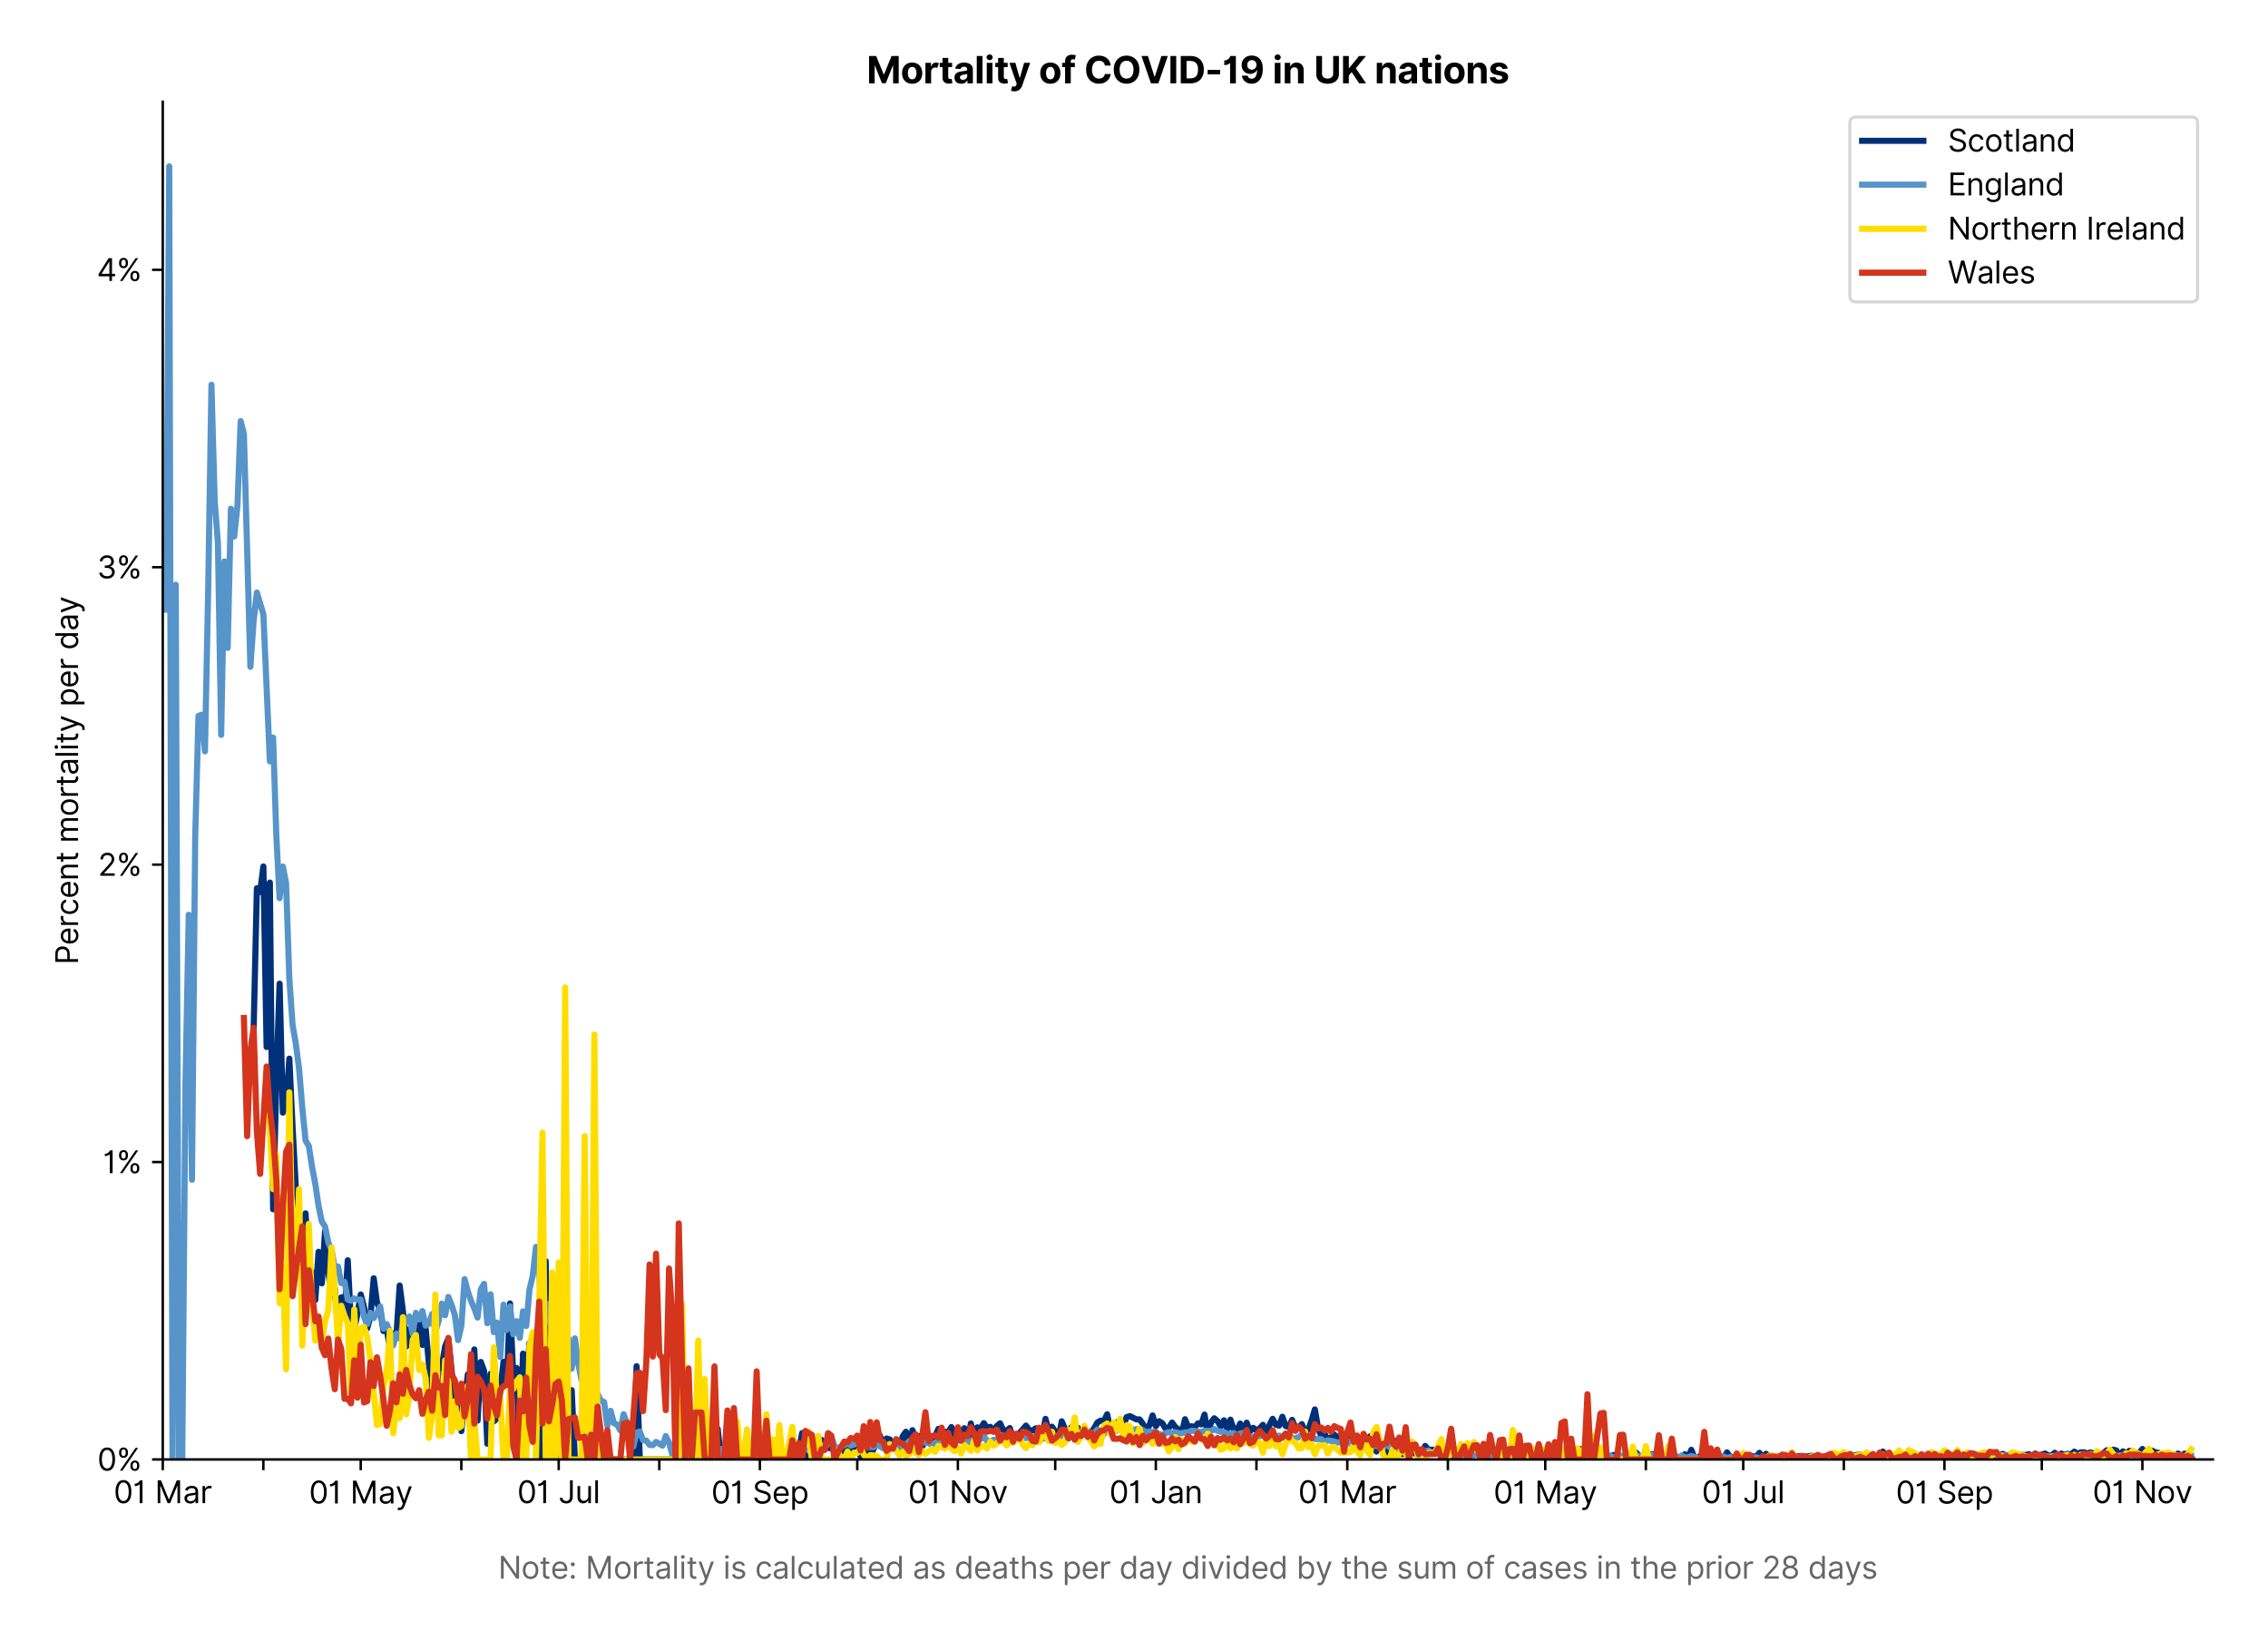 <?xml version="1.0" encoding="utf-8" standalone="no"?>
<!DOCTYPE svg PUBLIC "-//W3C//DTD SVG 1.1//EN"
  "http://www.w3.org/Graphics/SVG/1.1/DTD/svg11.dtd">
<svg xmlns:xlink="http://www.w3.org/1999/xlink" viewBox="0 0 740.763 535.807" xmlns="http://www.w3.org/2000/svg" version="1.1">
 <defs>
  <style type="text/css">*{stroke-linejoin: round; stroke-linecap: butt}</style>
 </defs>
 <g id="figure_1">
  <g id="patch_1">
   <path d="M 0 535.807 
L 740.763 535.807 
L 740.763 0 
L 0 0 
z
" style="fill: #ffffff"/>
  </g>
  <g id="axes_1">
   <g id="patch_2">
    <path d="M 53.163 476.745 
L 722.763 476.745 
L 722.763 33.225 
L 53.163 33.225 
z
" style="fill: #ffffff"/>
   </g>
   <g id="matplotlib.axis_1">
    <g id="xtick_1">
     <g id="line2d_1">
      <defs>
       <path id="m1f2f7ea0c2" d="M 0 0 
L 0 3.5 
" style="stroke: #000000; stroke-width: 0.8"/>
      </defs>
      <g>
       <use xlink:href="#m1f2f7ea0c2" x="53.163" y="476.745" style="stroke: #000000; stroke-width: 0.8"/>
      </g>
     </g>
     <g id="text_1">
      <!-- 01 Mar -->
      <g transform="translate(37.126 491.018)scale(0.1 -0.1)">
       <defs>
        <path id="Inter-Regular-30" d="M 2000 -64 
Q 1230 -64 806 561 
Q 382 1186 382 2327 
Q 382 3459 809 4088 
Q 1236 4718 2000 4718 
Q 2764 4718 3191 4088 
Q 3618 3459 3618 2327 
Q 3618 1186 3194 561 
Q 2771 -64 2000 -64 
z
M 2000 436 
Q 2509 436 2791 927 
Q 3073 1418 3073 2327 
Q 3073 3234 2789 3730 
Q 2505 4227 2000 4227 
Q 1496 4227 1211 3730 
Q 927 3234 927 2327 
Q 927 1418 1210 927 
Q 1493 436 2000 436 
z
" transform="scale(0.016)"/>
        <path id="Inter-Regular-31" d="M 1973 4655 
L 1973 0 
L 1409 0 
L 1409 3836 
L 1373 3836 
Q 1341 3773 1209 3692 
Q 1077 3611 868 3551 
Q 659 3491 391 3491 
L 391 3964 
Q 661 3964 859 4061 
Q 1057 4159 1190 4291 
Q 1323 4423 1392 4529 
Q 1461 4636 1473 4655 
L 1973 4655 
z
" transform="scale(0.016)"/>
        <path id="Inter-Regular-20" transform="scale(0.016)"/>
        <path id="Inter-Regular-4d" d="M 564 4655 
L 1236 4655 
L 2818 791 
L 2873 791 
L 4455 4655 
L 5127 4655 
L 5127 0 
L 4600 0 
L 4600 3536 
L 4555 3536 
L 3100 0 
L 2591 0 
L 1136 3536 
L 1091 3536 
L 1091 0 
L 564 0 
L 564 4655 
z
" transform="scale(0.016)"/>
        <path id="Inter-Regular-61" d="M 1518 -82 
Q 1186 -82 916 44 
Q 646 170 486 410 
Q 327 650 327 991 
Q 327 1291 445 1478 
Q 564 1666 761 1773 
Q 959 1880 1199 1933 
Q 1439 1986 1682 2018 
Q 2000 2059 2199 2080 
Q 2398 2102 2490 2154 
Q 2582 2207 2582 2336 
L 2582 2355 
Q 2582 2691 2399 2877 
Q 2216 3064 1846 3064 
Q 1461 3064 1243 2895 
Q 1025 2727 936 2536 
L 427 2718 
Q 564 3036 792 3214 
Q 1021 3393 1292 3464 
Q 1564 3536 1827 3536 
Q 1996 3536 2215 3496 
Q 2434 3457 2640 3334 
Q 2846 3211 2982 2963 
Q 3118 2716 3118 2300 
L 3118 0 
L 2582 0 
L 2582 473 
L 2555 473 
Q 2500 359 2373 229 
Q 2246 100 2034 9 
Q 1823 -82 1518 -82 
z
M 1600 400 
Q 1918 400 2137 525 
Q 2357 650 2469 847 
Q 2582 1045 2582 1264 
L 2582 1755 
Q 2548 1714 2433 1681 
Q 2318 1648 2169 1624 
Q 2021 1600 1881 1583 
Q 1741 1566 1655 1555 
Q 1446 1527 1265 1467 
Q 1084 1407 974 1287 
Q 864 1168 864 964 
Q 864 684 1072 542 
Q 1280 400 1600 400 
z
" transform="scale(0.016)"/>
        <path id="Inter-Regular-72" d="M 491 0 
L 491 3491 
L 1009 3491 
L 1009 2964 
L 1046 2964 
Q 1139 3223 1389 3384 
Q 1639 3545 1955 3545 
Q 2100 3545 2209 3511 
Q 2318 3477 2400 3418 
L 2218 2964 
Q 2161 2993 2085 3010 
Q 2009 3027 1909 3027 
Q 1527 3027 1277 2794 
Q 1027 2561 1027 2209 
L 1027 0 
L 491 0 
z
" transform="scale(0.016)"/>
       </defs>
       <use xlink:href="#Inter-Regular-30"/>
       <use xlink:href="#Inter-Regular-31" x="62.5"/>
       <use xlink:href="#Inter-Regular-20" x="106.676"/>
       <use xlink:href="#Inter-Regular-4d" x="134.801"/>
       <use xlink:href="#Inter-Regular-61" x="225.994"/>
       <use xlink:href="#Inter-Regular-72" x="282.386"/>
      </g>
     </g>
    </g>
    <g id="xtick_2">
     <g id="line2d_2">
      <g>
       <use xlink:href="#m1f2f7ea0c2" x="86.021" y="476.745" style="stroke: #000000; stroke-width: 0.8"/>
      </g>
     </g>
    </g>
    <g id="xtick_3">
     <g id="line2d_3">
      <g>
       <use xlink:href="#m1f2f7ea0c2" x="117.82" y="476.745" style="stroke: #000000; stroke-width: 0.8"/>
      </g>
     </g>
     <g id="text_2">
      <!-- 01 May -->
      <g transform="translate(100.917 491.117)scale(0.1 -0.1)">
       <defs>
        <path id="Inter-Regular-79" d="M 818 -1355 
Q 682 -1355 575 -1333 
Q 468 -1311 427 -1291 
L 564 -818 
Q 857 -893 1053 -814 
Q 1250 -736 1391 -345 
L 1509 -18 
L 218 3491 
L 800 3491 
L 1764 709 
L 1800 709 
L 2764 3491 
L 3346 3491 
L 1846 -564 
Q 1550 -1355 818 -1355 
z
" transform="scale(0.016)"/>
       </defs>
       <use xlink:href="#Inter-Regular-30"/>
       <use xlink:href="#Inter-Regular-31" x="62.5"/>
       <use xlink:href="#Inter-Regular-20" x="106.676"/>
       <use xlink:href="#Inter-Regular-4d" x="134.801"/>
       <use xlink:href="#Inter-Regular-61" x="225.994"/>
       <use xlink:href="#Inter-Regular-79" x="282.386"/>
      </g>
     </g>
    </g>
    <g id="xtick_4">
     <g id="line2d_4">
      <g>
       <use xlink:href="#m1f2f7ea0c2" x="150.679" y="476.745" style="stroke: #000000; stroke-width: 0.8"/>
      </g>
     </g>
    </g>
    <g id="xtick_5">
     <g id="line2d_5">
      <g>
       <use xlink:href="#m1f2f7ea0c2" x="182.478" y="476.745" style="stroke: #000000; stroke-width: 0.8"/>
      </g>
     </g>
     <g id="text_3">
      <!-- 01 Jul -->
      <g transform="translate(168.934 491.018)scale(0.1 -0.1)">
       <defs>
        <path id="Inter-Regular-4a" d="M 2346 4655 
L 2909 4655 
L 2909 1327 
Q 2909 657 2549 296 
Q 2189 -64 1582 -64 
Q 1200 -64 902 76 
Q 605 216 434 475 
Q 264 734 264 1091 
L 818 1091 
Q 818 795 1034 615 
Q 1250 436 1582 436 
Q 1948 436 2147 664 
Q 2346 893 2346 1327 
L 2346 4655 
z
" transform="scale(0.016)"/>
        <path id="Inter-Regular-75" d="M 2691 1427 
L 2691 3491 
L 3227 3491 
L 3227 0 
L 2691 0 
L 2691 591 
L 2655 591 
Q 2532 325 2273 140 
Q 2014 -45 1618 -45 
Q 1127 -45 809 280 
Q 491 605 491 1273 
L 491 3491 
L 1027 3491 
L 1027 1309 
Q 1027 927 1242 700 
Q 1457 473 1791 473 
Q 1991 473 2199 575 
Q 2407 677 2549 888 
Q 2691 1100 2691 1427 
z
" transform="scale(0.016)"/>
        <path id="Inter-Regular-6c" d="M 1027 4655 
L 1027 0 
L 491 0 
L 491 4655 
L 1027 4655 
z
" transform="scale(0.016)"/>
       </defs>
       <use xlink:href="#Inter-Regular-30"/>
       <use xlink:href="#Inter-Regular-31" x="62.5"/>
       <use xlink:href="#Inter-Regular-20" x="106.676"/>
       <use xlink:href="#Inter-Regular-4a" x="134.801"/>
       <use xlink:href="#Inter-Regular-75" x="189.063"/>
       <use xlink:href="#Inter-Regular-6c" x="247.159"/>
      </g>
     </g>
    </g>
    <g id="xtick_6">
     <g id="line2d_6">
      <g>
       <use xlink:href="#m1f2f7ea0c2" x="215.337" y="476.745" style="stroke: #000000; stroke-width: 0.8"/>
      </g>
     </g>
    </g>
    <g id="xtick_7">
     <g id="line2d_7">
      <g>
       <use xlink:href="#m1f2f7ea0c2" x="248.195" y="476.745" style="stroke: #000000; stroke-width: 0.8"/>
      </g>
     </g>
     <g id="text_4">
      <!-- 01 Sep -->
      <g transform="translate(232.308 491.117)scale(0.1 -0.1)">
       <defs>
        <path id="Inter-Regular-53" d="M 3109 3491 
Q 3068 3836 2777 4027 
Q 2486 4218 2064 4218 
Q 1600 4218 1318 3999 
Q 1036 3780 1036 3445 
Q 1036 3195 1189 3042 
Q 1343 2889 1553 2803 
Q 1764 2718 1936 2673 
L 2409 2545 
Q 2591 2498 2815 2414 
Q 3039 2330 3244 2185 
Q 3450 2041 3584 1816 
Q 3718 1591 3718 1264 
Q 3718 886 3521 581 
Q 3325 277 2949 97 
Q 2573 -82 2036 -82 
Q 1286 -82 845 272 
Q 405 627 364 1200 
L 946 1200 
Q 968 936 1124 764 
Q 1280 593 1519 510 
Q 1759 427 2036 427 
Q 2359 427 2616 533 
Q 2873 639 3023 828 
Q 3173 1018 3173 1273 
Q 3173 1505 3043 1650 
Q 2914 1795 2702 1886 
Q 2491 1977 2246 2045 
L 1673 2209 
Q 1127 2366 809 2657 
Q 491 2948 491 3418 
Q 491 3809 703 4101 
Q 916 4393 1276 4555 
Q 1636 4718 2082 4718 
Q 2532 4718 2882 4558 
Q 3232 4398 3437 4120 
Q 3643 3843 3655 3491 
L 3109 3491 
z
" transform="scale(0.016)"/>
        <path id="Inter-Regular-65" d="M 1955 -73 
Q 1450 -73 1085 151 
Q 721 375 524 778 
Q 327 1182 327 1718 
Q 327 2255 524 2665 
Q 721 3075 1074 3305 
Q 1427 3536 1900 3536 
Q 2173 3536 2439 3445 
Q 2705 3355 2923 3151 
Q 3141 2948 3270 2614 
Q 3400 2280 3400 1791 
L 3400 1564 
L 866 1564 
Q 884 1005 1183 707 
Q 1482 409 1955 409 
Q 2271 409 2498 545 
Q 2725 682 2827 955 
L 3346 809 
Q 3223 414 2854 170 
Q 2486 -73 1955 -73 
z
M 866 2027 
L 2855 2027 
Q 2855 2470 2595 2762 
Q 2336 3055 1900 3055 
Q 1593 3055 1368 2911 
Q 1143 2768 1013 2533 
Q 884 2298 866 2027 
z
" transform="scale(0.016)"/>
        <path id="Inter-Regular-70" d="M 491 -1309 
L 491 3491 
L 1009 3491 
L 1009 2936 
L 1073 2936 
Q 1132 3027 1237 3169 
Q 1343 3311 1542 3423 
Q 1741 3536 2082 3536 
Q 2523 3536 2859 3315 
Q 3196 3095 3384 2690 
Q 3573 2286 3573 1736 
Q 3573 1182 3384 776 
Q 3196 370 2861 148 
Q 2527 -73 2091 -73 
Q 1755 -73 1552 39 
Q 1350 152 1241 296 
Q 1132 441 1073 536 
L 1027 536 
L 1027 -1309 
L 491 -1309 
z
M 1018 1745 
Q 1018 1152 1276 780 
Q 1534 409 2018 409 
Q 2355 409 2581 587 
Q 2807 766 2921 1069 
Q 3036 1373 3036 1745 
Q 3036 2114 2923 2410 
Q 2811 2707 2585 2881 
Q 2359 3055 2018 3055 
Q 1527 3055 1272 2693 
Q 1018 2332 1018 1745 
z
" transform="scale(0.016)"/>
       </defs>
       <use xlink:href="#Inter-Regular-30"/>
       <use xlink:href="#Inter-Regular-31" x="62.5"/>
       <use xlink:href="#Inter-Regular-20" x="106.676"/>
       <use xlink:href="#Inter-Regular-53" x="134.801"/>
       <use xlink:href="#Inter-Regular-65" x="198.58"/>
       <use xlink:href="#Inter-Regular-70" x="256.818"/>
      </g>
     </g>
    </g>
    <g id="xtick_8">
     <g id="line2d_8">
      <g>
       <use xlink:href="#m1f2f7ea0c2" x="279.994" y="476.745" style="stroke: #000000; stroke-width: 0.8"/>
      </g>
     </g>
    </g>
    <g id="xtick_9">
     <g id="line2d_9">
      <g>
       <use xlink:href="#m1f2f7ea0c2" x="312.853" y="476.745" style="stroke: #000000; stroke-width: 0.8"/>
      </g>
     </g>
     <g id="text_5">
      <!-- 01 Nov -->
      <g transform="translate(296.582 491.018)scale(0.1 -0.1)">
       <defs>
        <path id="Inter-Regular-4e" d="M 4255 4655 
L 4255 0 
L 3709 0 
L 1173 3655 
L 1127 3655 
L 1127 0 
L 564 0 
L 564 4655 
L 1109 4655 
L 3655 991 
L 3700 991 
L 3700 4655 
L 4255 4655 
z
" transform="scale(0.016)"/>
        <path id="Inter-Regular-6f" d="M 1909 -73 
Q 1436 -73 1080 152 
Q 725 377 526 781 
Q 327 1186 327 1727 
Q 327 2273 526 2679 
Q 725 3086 1080 3311 
Q 1436 3536 1909 3536 
Q 2382 3536 2737 3311 
Q 3093 3086 3292 2679 
Q 3491 2273 3491 1727 
Q 3491 1186 3292 781 
Q 3093 377 2737 152 
Q 2382 -73 1909 -73 
z
M 1909 409 
Q 2268 409 2500 593 
Q 2732 777 2843 1077 
Q 2955 1377 2955 1727 
Q 2955 2077 2843 2379 
Q 2732 2682 2500 2868 
Q 2268 3055 1909 3055 
Q 1550 3055 1318 2868 
Q 1086 2682 975 2379 
Q 864 2077 864 1727 
Q 864 1377 975 1077 
Q 1086 777 1318 593 
Q 1550 409 1909 409 
z
" transform="scale(0.016)"/>
        <path id="Inter-Regular-76" d="M 3346 3491 
L 2055 0 
L 1509 0 
L 218 3491 
L 800 3491 
L 1764 709 
L 1800 709 
L 2764 3491 
L 3346 3491 
z
" transform="scale(0.016)"/>
       </defs>
       <use xlink:href="#Inter-Regular-30"/>
       <use xlink:href="#Inter-Regular-31" x="62.5"/>
       <use xlink:href="#Inter-Regular-20" x="106.676"/>
       <use xlink:href="#Inter-Regular-4e" x="134.801"/>
       <use xlink:href="#Inter-Regular-6f" x="210.085"/>
       <use xlink:href="#Inter-Regular-76" x="269.744"/>
      </g>
     </g>
    </g>
    <g id="xtick_10">
     <g id="line2d_10">
      <g>
       <use xlink:href="#m1f2f7ea0c2" x="344.652" y="476.745" style="stroke: #000000; stroke-width: 0.8"/>
      </g>
     </g>
    </g>
    <g id="xtick_11">
     <g id="line2d_11">
      <g>
       <use xlink:href="#m1f2f7ea0c2" x="377.511" y="476.745" style="stroke: #000000; stroke-width: 0.8"/>
      </g>
     </g>
     <g id="text_6">
      <!-- 01 Jan -->
      <g transform="translate(362.311 491.018)scale(0.1 -0.1)">
       <defs>
        <path id="Inter-Regular-6e" d="M 1027 2100 
L 1027 0 
L 491 0 
L 491 3491 
L 1009 3491 
L 1009 2945 
L 1055 2945 
Q 1177 3211 1427 3373 
Q 1677 3536 2073 3536 
Q 2602 3536 2928 3211 
Q 3255 2886 3255 2218 
L 3255 0 
L 2718 0 
L 2718 2182 
Q 2718 2593 2504 2824 
Q 2291 3055 1918 3055 
Q 1534 3055 1280 2806 
Q 1027 2557 1027 2100 
z
" transform="scale(0.016)"/>
       </defs>
       <use xlink:href="#Inter-Regular-30"/>
       <use xlink:href="#Inter-Regular-31" x="62.5"/>
       <use xlink:href="#Inter-Regular-20" x="106.676"/>
       <use xlink:href="#Inter-Regular-4a" x="134.801"/>
       <use xlink:href="#Inter-Regular-61" x="189.063"/>
       <use xlink:href="#Inter-Regular-6e" x="245.455"/>
      </g>
     </g>
    </g>
    <g id="xtick_12">
     <g id="line2d_12">
      <g>
       <use xlink:href="#m1f2f7ea0c2" x="410.369" y="476.745" style="stroke: #000000; stroke-width: 0.8"/>
      </g>
     </g>
    </g>
    <g id="xtick_13">
     <g id="line2d_13">
      <g>
       <use xlink:href="#m1f2f7ea0c2" x="440.048" y="476.745" style="stroke: #000000; stroke-width: 0.8"/>
      </g>
     </g>
     <g id="text_7">
      <!-- 01 Mar -->
      <g transform="translate(424.012 491.018)scale(0.1 -0.1)">
       <use xlink:href="#Inter-Regular-30"/>
       <use xlink:href="#Inter-Regular-31" x="62.5"/>
       <use xlink:href="#Inter-Regular-20" x="106.676"/>
       <use xlink:href="#Inter-Regular-4d" x="134.801"/>
       <use xlink:href="#Inter-Regular-61" x="225.994"/>
       <use xlink:href="#Inter-Regular-72" x="282.386"/>
      </g>
     </g>
    </g>
    <g id="xtick_14">
     <g id="line2d_14">
      <g>
       <use xlink:href="#m1f2f7ea0c2" x="472.907" y="476.745" style="stroke: #000000; stroke-width: 0.8"/>
      </g>
     </g>
    </g>
    <g id="xtick_15">
     <g id="line2d_15">
      <g>
       <use xlink:href="#m1f2f7ea0c2" x="504.706" y="476.745" style="stroke: #000000; stroke-width: 0.8"/>
      </g>
     </g>
     <g id="text_8">
      <!-- 01 May -->
      <g transform="translate(487.803 491.117)scale(0.1 -0.1)">
       <use xlink:href="#Inter-Regular-30"/>
       <use xlink:href="#Inter-Regular-31" x="62.5"/>
       <use xlink:href="#Inter-Regular-20" x="106.676"/>
       <use xlink:href="#Inter-Regular-4d" x="134.801"/>
       <use xlink:href="#Inter-Regular-61" x="225.994"/>
       <use xlink:href="#Inter-Regular-79" x="282.386"/>
      </g>
     </g>
    </g>
    <g id="xtick_16">
     <g id="line2d_16">
      <g>
       <use xlink:href="#m1f2f7ea0c2" x="537.565" y="476.745" style="stroke: #000000; stroke-width: 0.8"/>
      </g>
     </g>
    </g>
    <g id="xtick_17">
     <g id="line2d_17">
      <g>
       <use xlink:href="#m1f2f7ea0c2" x="569.364" y="476.745" style="stroke: #000000; stroke-width: 0.8"/>
      </g>
     </g>
     <g id="text_9">
      <!-- 01 Jul -->
      <g transform="translate(555.82 491.018)scale(0.1 -0.1)">
       <use xlink:href="#Inter-Regular-30"/>
       <use xlink:href="#Inter-Regular-31" x="62.5"/>
       <use xlink:href="#Inter-Regular-20" x="106.676"/>
       <use xlink:href="#Inter-Regular-4a" x="134.801"/>
       <use xlink:href="#Inter-Regular-75" x="189.063"/>
       <use xlink:href="#Inter-Regular-6c" x="247.159"/>
      </g>
     </g>
    </g>
    <g id="xtick_18">
     <g id="line2d_18">
      <g>
       <use xlink:href="#m1f2f7ea0c2" x="602.222" y="476.745" style="stroke: #000000; stroke-width: 0.8"/>
      </g>
     </g>
    </g>
    <g id="xtick_19">
     <g id="line2d_19">
      <g>
       <use xlink:href="#m1f2f7ea0c2" x="635.081" y="476.745" style="stroke: #000000; stroke-width: 0.8"/>
      </g>
     </g>
     <g id="text_10">
      <!-- 01 Sep -->
      <g transform="translate(619.194 491.117)scale(0.1 -0.1)">
       <use xlink:href="#Inter-Regular-30"/>
       <use xlink:href="#Inter-Regular-31" x="62.5"/>
       <use xlink:href="#Inter-Regular-20" x="106.676"/>
       <use xlink:href="#Inter-Regular-53" x="134.801"/>
       <use xlink:href="#Inter-Regular-65" x="198.58"/>
       <use xlink:href="#Inter-Regular-70" x="256.818"/>
      </g>
     </g>
    </g>
    <g id="xtick_20">
     <g id="line2d_20">
      <g>
       <use xlink:href="#m1f2f7ea0c2" x="666.88" y="476.745" style="stroke: #000000; stroke-width: 0.8"/>
      </g>
     </g>
    </g>
    <g id="xtick_21">
     <g id="line2d_21">
      <g>
       <use xlink:href="#m1f2f7ea0c2" x="699.739" y="476.745" style="stroke: #000000; stroke-width: 0.8"/>
      </g>
     </g>
     <g id="text_11">
      <!-- 01 Nov -->
      <g transform="translate(683.468 491.018)scale(0.1 -0.1)">
       <use xlink:href="#Inter-Regular-30"/>
       <use xlink:href="#Inter-Regular-31" x="62.5"/>
       <use xlink:href="#Inter-Regular-20" x="106.676"/>
       <use xlink:href="#Inter-Regular-4e" x="134.801"/>
       <use xlink:href="#Inter-Regular-6f" x="210.085"/>
       <use xlink:href="#Inter-Regular-76" x="269.744"/>
      </g>
     </g>
    </g>
    <g id="text_12">
     <!--  -->
     <g style="fill: #666666" transform="translate(387.962 504.507)scale(0.1 -0.1)"/>
     <!-- Note: Mortality is calculated as deaths per day divided by the sum of cases in the prior 28 days -->
     <g style="fill: #666666" transform="translate(162.717 515.69)scale(0.1 -0.1)">
      <defs>
       <path id="Inter-Regular-74" d="M 2009 3491 
L 2009 3036 
L 1264 3036 
L 1264 1000 
Q 1264 773 1331 660 
Q 1398 548 1503 510 
Q 1609 473 1727 473 
Q 1816 473 1873 483 
Q 1930 493 1964 500 
L 2073 18 
Q 2018 -2 1920 -23 
Q 1823 -45 1673 -45 
Q 1446 -45 1228 52 
Q 1011 150 869 350 
Q 727 550 727 855 
L 727 3036 
L 200 3036 
L 200 3491 
L 727 3491 
L 727 4327 
L 1264 4327 
L 1264 3491 
L 2009 3491 
z
" transform="scale(0.016)"/>
       <path id="Inter-Regular-3a" d="M 882 -36 
Q 714 -36 593 84 
Q 473 205 473 373 
Q 473 541 593 661 
Q 714 782 882 782 
Q 1050 782 1170 661 
Q 1291 541 1291 373 
Q 1291 205 1170 84 
Q 1050 -36 882 -36 
z
M 882 2524 
Q 714 2524 593 2644 
Q 473 2765 473 2933 
Q 473 3101 593 3221 
Q 714 3342 882 3342 
Q 1050 3342 1170 3221 
Q 1291 3101 1291 2933 
Q 1291 2765 1170 2644 
Q 1050 2524 882 2524 
z
" transform="scale(0.016)"/>
       <path id="Inter-Regular-69" d="M 491 0 
L 491 3491 
L 1027 3491 
L 1027 0 
L 491 0 
z
M 764 4073 
Q 607 4073 494 4179 
Q 382 4286 382 4436 
Q 382 4586 494 4693 
Q 607 4800 764 4800 
Q 921 4800 1033 4693 
Q 1146 4586 1146 4436 
Q 1146 4286 1033 4179 
Q 921 4073 764 4073 
z
" transform="scale(0.016)"/>
       <path id="Inter-Regular-73" d="M 2964 2709 
L 2482 2573 
Q 2411 2755 2245 2914 
Q 2080 3073 1727 3073 
Q 1407 3073 1194 2926 
Q 982 2780 982 2555 
Q 982 2355 1127 2239 
Q 1273 2123 1582 2045 
L 2100 1918 
Q 3027 1691 3027 973 
Q 3027 673 2855 436 
Q 2684 200 2377 63 
Q 2071 -73 1664 -73 
Q 1130 -73 780 159 
Q 430 391 336 836 
L 846 964 
Q 989 400 1655 400 
Q 2030 400 2251 560 
Q 2473 720 2473 945 
Q 2473 1316 1955 1436 
L 1373 1573 
Q 893 1686 669 1926 
Q 446 2166 446 2527 
Q 446 2823 613 3050 
Q 780 3277 1069 3406 
Q 1359 3536 1727 3536 
Q 2246 3536 2542 3309 
Q 2839 3082 2964 2709 
z
" transform="scale(0.016)"/>
       <path id="Inter-Regular-63" d="M 1909 -73 
Q 1418 -73 1063 159 
Q 709 391 518 798 
Q 327 1205 327 1727 
Q 327 2259 524 2667 
Q 721 3075 1074 3305 
Q 1427 3536 1900 3536 
Q 2268 3536 2563 3400 
Q 2859 3264 3047 3018 
Q 3236 2773 3282 2445 
L 2746 2445 
Q 2684 2684 2474 2869 
Q 2264 3055 1909 3055 
Q 1439 3055 1151 2697 
Q 864 2339 864 1745 
Q 864 1139 1148 774 
Q 1432 409 1909 409 
Q 2223 409 2447 570 
Q 2671 732 2746 1018 
L 3282 1018 
Q 3236 709 3058 462 
Q 2880 216 2588 71 
Q 2296 -73 1909 -73 
z
" transform="scale(0.016)"/>
       <path id="Inter-Regular-64" d="M 1809 -73 
Q 1373 -73 1039 148 
Q 705 370 516 776 
Q 327 1182 327 1736 
Q 327 2286 516 2690 
Q 705 3095 1041 3315 
Q 1377 3536 1818 3536 
Q 2159 3536 2358 3423 
Q 2557 3311 2662 3169 
Q 2768 3027 2827 2936 
L 2873 2936 
L 2873 4655 
L 3409 4655 
L 3409 0 
L 2891 0 
L 2891 536 
L 2827 536 
Q 2768 441 2659 296 
Q 2550 152 2348 39 
Q 2146 -73 1809 -73 
z
M 1882 409 
Q 2366 409 2624 780 
Q 2882 1152 2882 1745 
Q 2882 2332 2627 2693 
Q 2373 3055 1882 3055 
Q 1541 3055 1315 2881 
Q 1089 2707 976 2410 
Q 864 2114 864 1745 
Q 864 1373 978 1069 
Q 1093 766 1319 587 
Q 1546 409 1882 409 
z
" transform="scale(0.016)"/>
       <path id="Inter-Regular-68" d="M 1027 2100 
L 1027 0 
L 491 0 
L 491 4655 
L 1027 4655 
L 1027 2945 
L 1073 2945 
Q 1196 3216 1442 3376 
Q 1689 3536 2100 3536 
Q 2636 3536 2963 3213 
Q 3291 2891 3291 2218 
L 3291 0 
L 2755 0 
L 2755 2182 
Q 2755 2598 2540 2826 
Q 2325 3055 1946 3055 
Q 1548 3055 1287 2806 
Q 1027 2557 1027 2100 
z
" transform="scale(0.016)"/>
       <path id="Inter-Regular-62" d="M 564 0 
L 564 4655 
L 1100 4655 
L 1100 2936 
L 1146 2936 
Q 1205 3027 1310 3169 
Q 1416 3311 1615 3423 
Q 1814 3536 2155 3536 
Q 2596 3536 2932 3315 
Q 3268 3095 3457 2690 
Q 3646 2286 3646 1736 
Q 3646 1182 3457 776 
Q 3268 370 2934 148 
Q 2600 -73 2164 -73 
Q 1827 -73 1625 39 
Q 1423 152 1314 296 
Q 1205 441 1146 536 
L 1082 536 
L 1082 0 
L 564 0 
z
M 1091 1745 
Q 1091 1152 1349 780 
Q 1607 409 2091 409 
Q 2427 409 2653 587 
Q 2880 766 2994 1069 
Q 3109 1373 3109 1745 
Q 3109 2114 2996 2410 
Q 2884 2707 2658 2881 
Q 2432 3055 2091 3055 
Q 1600 3055 1345 2693 
Q 1091 2332 1091 1745 
z
" transform="scale(0.016)"/>
       <path id="Inter-Regular-6d" d="M 491 0 
L 491 3491 
L 1009 3491 
L 1009 2945 
L 1055 2945 
Q 1164 3225 1407 3380 
Q 1650 3536 1991 3536 
Q 2336 3536 2567 3380 
Q 2798 3225 2927 2945 
L 2964 2945 
Q 3098 3216 3366 3376 
Q 3634 3536 4009 3536 
Q 4477 3536 4775 3244 
Q 5073 2952 5073 2336 
L 5073 0 
L 4536 0 
L 4536 2336 
Q 4536 2723 4325 2889 
Q 4114 3055 3827 3055 
Q 3459 3055 3257 2833 
Q 3055 2611 3055 2273 
L 3055 0 
L 2509 0 
L 2509 2391 
Q 2509 2689 2316 2872 
Q 2123 3055 1818 3055 
Q 1609 3055 1428 2943 
Q 1248 2832 1137 2635 
Q 1027 2439 1027 2182 
L 1027 0 
L 491 0 
z
" transform="scale(0.016)"/>
       <path id="Inter-Regular-66" d="M 2046 3491 
L 2046 3036 
L 1264 3036 
L 1264 0 
L 727 0 
L 727 3036 
L 164 3036 
L 164 3491 
L 727 3491 
L 727 3973 
Q 727 4273 868 4473 
Q 1009 4673 1234 4773 
Q 1459 4873 1709 4873 
Q 1907 4873 2032 4841 
Q 2157 4809 2218 4782 
L 2064 4318 
Q 2023 4332 1951 4352 
Q 1880 4373 1764 4373 
Q 1498 4373 1381 4239 
Q 1264 4105 1264 3845 
L 1264 3491 
L 2046 3491 
z
" transform="scale(0.016)"/>
       <path id="Inter-Regular-32" d="M 482 0 
L 482 409 
L 2018 2091 
Q 2289 2386 2464 2605 
Q 2639 2825 2724 3019 
Q 2809 3214 2809 3427 
Q 2809 3795 2553 4011 
Q 2298 4227 1918 4227 
Q 1514 4227 1275 3985 
Q 1036 3743 1036 3345 
L 500 3345 
Q 500 3755 688 4064 
Q 877 4373 1203 4545 
Q 1530 4718 1936 4718 
Q 2346 4718 2661 4545 
Q 2977 4373 3156 4079 
Q 3336 3786 3336 3427 
Q 3336 3170 3244 2926 
Q 3152 2682 2926 2383 
Q 2700 2084 2300 1655 
L 1255 536 
L 1255 500 
L 3418 500 
L 3418 0 
L 482 0 
z
" transform="scale(0.016)"/>
       <path id="Inter-Regular-38" d="M 1973 -64 
Q 1505 -64 1147 103 
Q 789 270 589 564 
Q 389 859 391 1236 
Q 389 1532 507 1783 
Q 625 2034 830 2203 
Q 1036 2373 1291 2418 
L 1291 2445 
Q 957 2532 759 2821 
Q 561 3111 564 3482 
Q 561 3836 743 4115 
Q 925 4395 1244 4556 
Q 1564 4718 1973 4718 
Q 2377 4718 2695 4556 
Q 3014 4395 3197 4115 
Q 3380 3836 3382 3482 
Q 3380 3111 3181 2821 
Q 2982 2532 2655 2445 
L 2655 2418 
Q 2907 2373 3109 2203 
Q 3311 2034 3431 1783 
Q 3552 1532 3555 1236 
Q 3552 859 3351 564 
Q 3150 270 2794 103 
Q 2439 -64 1973 -64 
z
M 1973 436 
Q 2446 436 2722 662 
Q 2998 889 3000 1264 
Q 2998 1527 2864 1729 
Q 2730 1932 2499 2048 
Q 2268 2164 1973 2164 
Q 1675 2164 1442 2048 
Q 1209 1932 1076 1729 
Q 943 1527 946 1264 
Q 943 889 1218 662 
Q 1493 436 1973 436 
z
M 1973 2645 
Q 2348 2645 2591 2864 
Q 2834 3084 2836 3445 
Q 2834 3800 2596 4013 
Q 2359 4227 1973 4227 
Q 1582 4227 1344 4013 
Q 1107 3800 1109 3445 
Q 1107 3084 1349 2864 
Q 1591 2645 1973 2645 
z
" transform="scale(0.016)"/>
      </defs>
      <use xlink:href="#Inter-Regular-4e"/>
      <use xlink:href="#Inter-Regular-6f" x="75.284"/>
      <use xlink:href="#Inter-Regular-74" x="134.943"/>
      <use xlink:href="#Inter-Regular-65" x="171.307"/>
      <use xlink:href="#Inter-Regular-3a" x="229.546"/>
      <use xlink:href="#Inter-Regular-20" x="257.102"/>
      <use xlink:href="#Inter-Regular-4d" x="285.227"/>
      <use xlink:href="#Inter-Regular-6f" x="376.421"/>
      <use xlink:href="#Inter-Regular-72" x="436.08"/>
      <use xlink:href="#Inter-Regular-74" x="474.432"/>
      <use xlink:href="#Inter-Regular-61" x="510.796"/>
      <use xlink:href="#Inter-Regular-6c" x="567.188"/>
      <use xlink:href="#Inter-Regular-69" x="590.909"/>
      <use xlink:href="#Inter-Regular-74" x="614.631"/>
      <use xlink:href="#Inter-Regular-79" x="650.994"/>
      <use xlink:href="#Inter-Regular-20" x="706.676"/>
      <use xlink:href="#Inter-Regular-69" x="734.801"/>
      <use xlink:href="#Inter-Regular-73" x="758.523"/>
      <use xlink:href="#Inter-Regular-20" x="810.796"/>
      <use xlink:href="#Inter-Regular-63" x="838.921"/>
      <use xlink:href="#Inter-Regular-61" x="894.744"/>
      <use xlink:href="#Inter-Regular-6c" x="951.137"/>
      <use xlink:href="#Inter-Regular-63" x="974.858"/>
      <use xlink:href="#Inter-Regular-75" x="1030.682"/>
      <use xlink:href="#Inter-Regular-6c" x="1088.779"/>
      <use xlink:href="#Inter-Regular-61" x="1112.5"/>
      <use xlink:href="#Inter-Regular-74" x="1168.892"/>
      <use xlink:href="#Inter-Regular-65" x="1205.256"/>
      <use xlink:href="#Inter-Regular-64" x="1263.495"/>
      <use xlink:href="#Inter-Regular-20" x="1325.568"/>
      <use xlink:href="#Inter-Regular-61" x="1353.693"/>
      <use xlink:href="#Inter-Regular-73" x="1410.085"/>
      <use xlink:href="#Inter-Regular-20" x="1462.358"/>
      <use xlink:href="#Inter-Regular-64" x="1490.483"/>
      <use xlink:href="#Inter-Regular-65" x="1552.557"/>
      <use xlink:href="#Inter-Regular-61" x="1610.796"/>
      <use xlink:href="#Inter-Regular-74" x="1667.188"/>
      <use xlink:href="#Inter-Regular-68" x="1703.551"/>
      <use xlink:href="#Inter-Regular-73" x="1762.642"/>
      <use xlink:href="#Inter-Regular-20" x="1814.915"/>
      <use xlink:href="#Inter-Regular-70" x="1843.04"/>
      <use xlink:href="#Inter-Regular-65" x="1903.978"/>
      <use xlink:href="#Inter-Regular-72" x="1962.216"/>
      <use xlink:href="#Inter-Regular-20" x="2000.569"/>
      <use xlink:href="#Inter-Regular-64" x="2028.694"/>
      <use xlink:href="#Inter-Regular-61" x="2090.767"/>
      <use xlink:href="#Inter-Regular-79" x="2147.159"/>
      <use xlink:href="#Inter-Regular-20" x="2202.841"/>
      <use xlink:href="#Inter-Regular-64" x="2230.966"/>
      <use xlink:href="#Inter-Regular-69" x="2293.04"/>
      <use xlink:href="#Inter-Regular-76" x="2316.762"/>
      <use xlink:href="#Inter-Regular-69" x="2372.444"/>
      <use xlink:href="#Inter-Regular-64" x="2396.165"/>
      <use xlink:href="#Inter-Regular-65" x="2458.239"/>
      <use xlink:href="#Inter-Regular-64" x="2516.478"/>
      <use xlink:href="#Inter-Regular-20" x="2578.552"/>
      <use xlink:href="#Inter-Regular-62" x="2606.677"/>
      <use xlink:href="#Inter-Regular-79" x="2668.75"/>
      <use xlink:href="#Inter-Regular-20" x="2724.432"/>
      <use xlink:href="#Inter-Regular-74" x="2752.557"/>
      <use xlink:href="#Inter-Regular-68" x="2788.921"/>
      <use xlink:href="#Inter-Regular-65" x="2848.012"/>
      <use xlink:href="#Inter-Regular-20" x="2906.251"/>
      <use xlink:href="#Inter-Regular-73" x="2934.376"/>
      <use xlink:href="#Inter-Regular-75" x="2986.648"/>
      <use xlink:href="#Inter-Regular-6d" x="3044.745"/>
      <use xlink:href="#Inter-Regular-20" x="3131.677"/>
      <use xlink:href="#Inter-Regular-6f" x="3159.802"/>
      <use xlink:href="#Inter-Regular-66" x="3219.461"/>
      <use xlink:href="#Inter-Regular-20" x="3255.54"/>
      <use xlink:href="#Inter-Regular-63" x="3283.665"/>
      <use xlink:href="#Inter-Regular-61" x="3339.489"/>
      <use xlink:href="#Inter-Regular-73" x="3395.881"/>
      <use xlink:href="#Inter-Regular-65" x="3448.154"/>
      <use xlink:href="#Inter-Regular-73" x="3506.393"/>
      <use xlink:href="#Inter-Regular-20" x="3558.665"/>
      <use xlink:href="#Inter-Regular-69" x="3586.79"/>
      <use xlink:href="#Inter-Regular-6e" x="3610.512"/>
      <use xlink:href="#Inter-Regular-20" x="3669.035"/>
      <use xlink:href="#Inter-Regular-74" x="3697.16"/>
      <use xlink:href="#Inter-Regular-68" x="3733.523"/>
      <use xlink:href="#Inter-Regular-65" x="3792.614"/>
      <use xlink:href="#Inter-Regular-20" x="3850.853"/>
      <use xlink:href="#Inter-Regular-70" x="3878.978"/>
      <use xlink:href="#Inter-Regular-72" x="3939.915"/>
      <use xlink:href="#Inter-Regular-69" x="3978.268"/>
      <use xlink:href="#Inter-Regular-6f" x="4001.989"/>
      <use xlink:href="#Inter-Regular-72" x="4061.648"/>
      <use xlink:href="#Inter-Regular-20" x="4100.001"/>
      <use xlink:href="#Inter-Regular-32" x="4128.126"/>
      <use xlink:href="#Inter-Regular-38" x="4188.637"/>
      <use xlink:href="#Inter-Regular-20" x="4250.285"/>
      <use xlink:href="#Inter-Regular-64" x="4278.41"/>
      <use xlink:href="#Inter-Regular-61" x="4340.484"/>
      <use xlink:href="#Inter-Regular-79" x="4396.876"/>
      <use xlink:href="#Inter-Regular-73" x="4452.558"/>
     </g>
    </g>
   </g>
   <g id="matplotlib.axis_2">
    <g id="ytick_1">
     <g id="line2d_22">
      <defs>
       <path id="m300f11b2b2" d="M 0 0 
L -3.5 0 
" style="stroke: #000000; stroke-width: 0.8"/>
      </defs>
      <g>
       <use xlink:href="#m300f11b2b2" x="53.163" y="476.745" style="stroke: #000000; stroke-width: 0.8"/>
      </g>
     </g>
     <g id="text_13">
      <!-- 0% -->
      <g transform="translate(31.788 480.382)scale(0.1 -0.1)">
       <defs>
        <path id="Inter-Regular-25" d="M 2855 873 
L 2855 1118 
Q 2855 1373 2960 1585 
Q 3066 1798 3269 1926 
Q 3473 2055 3764 2055 
Q 4059 2055 4259 1926 
Q 4459 1798 4561 1585 
Q 4664 1373 4664 1118 
L 4664 873 
Q 4664 618 4560 405 
Q 4457 193 4256 64 
Q 4055 -64 3764 -64 
Q 3468 -64 3266 64 
Q 3064 193 2959 405 
Q 2855 618 2855 873 
z
M 536 3536 
L 536 3782 
Q 536 4036 642 4248 
Q 748 4461 951 4589 
Q 1155 4718 1446 4718 
Q 1741 4718 1941 4589 
Q 2141 4461 2243 4248 
Q 2346 4036 2346 3782 
L 2346 3536 
Q 2346 3282 2242 3069 
Q 2139 2857 1937 2728 
Q 1736 2600 1446 2600 
Q 1150 2600 948 2728 
Q 746 2857 641 3069 
Q 536 3282 536 3536 
z
M 709 0 
L 3909 4655 
L 4427 4655 
L 1227 0 
L 709 0 
z
M 3318 1118 
L 3318 873 
Q 3318 661 3418 494 
Q 3518 327 3764 327 
Q 4002 327 4101 494 
Q 4200 661 4200 873 
L 4200 1118 
Q 4200 1330 4104 1497 
Q 4009 1664 3764 1664 
Q 3525 1664 3421 1497 
Q 3318 1330 3318 1118 
z
M 1000 3782 
L 1000 3536 
Q 1000 3325 1100 3158 
Q 1200 2991 1446 2991 
Q 1684 2991 1783 3158 
Q 1882 3325 1882 3536 
L 1882 3782 
Q 1882 3993 1786 4160 
Q 1691 4327 1446 4327 
Q 1207 4327 1103 4160 
Q 1000 3993 1000 3782 
z
" transform="scale(0.016)"/>
       </defs>
       <use xlink:href="#Inter-Regular-30"/>
       <use xlink:href="#Inter-Regular-25" x="62.5"/>
      </g>
     </g>
    </g>
    <g id="ytick_2">
     <g id="line2d_23">
      <g>
       <use xlink:href="#m300f11b2b2" x="53.163" y="379.593" style="stroke: #000000; stroke-width: 0.8"/>
      </g>
     </g>
     <g id="text_14">
      <!-- 1% -->
      <g transform="translate(33.62 383.23)scale(0.1 -0.1)">
       <use xlink:href="#Inter-Regular-31"/>
       <use xlink:href="#Inter-Regular-25" x="44.176"/>
      </g>
     </g>
    </g>
    <g id="ytick_3">
     <g id="line2d_24">
      <g>
       <use xlink:href="#m300f11b2b2" x="53.163" y="282.441" style="stroke: #000000; stroke-width: 0.8"/>
      </g>
     </g>
     <g id="text_15">
      <!-- 2% -->
      <g transform="translate(31.986 286.078)scale(0.1 -0.1)">
       <use xlink:href="#Inter-Regular-32"/>
       <use xlink:href="#Inter-Regular-25" x="60.511"/>
      </g>
     </g>
    </g>
    <g id="ytick_4">
     <g id="line2d_25">
      <g>
       <use xlink:href="#m300f11b2b2" x="53.163" y="185.289" style="stroke: #000000; stroke-width: 0.8"/>
      </g>
     </g>
     <g id="text_16">
      <!-- 3% -->
      <g transform="translate(31.673 188.926)scale(0.1 -0.1)">
       <defs>
        <path id="Inter-Regular-33" d="M 2055 -64 
Q 1605 -64 1253 90 
Q 902 245 696 521 
Q 491 798 473 1164 
L 1046 1164 
Q 1071 827 1356 631 
Q 1641 436 2046 436 
Q 2493 436 2783 664 
Q 3073 893 3073 1264 
Q 3073 1650 2787 1893 
Q 2502 2136 1973 2136 
L 1600 2136 
L 1600 2636 
L 1973 2636 
Q 2386 2636 2647 2856 
Q 2909 3077 2909 3445 
Q 2909 3798 2679 4012 
Q 2450 4227 2064 4227 
Q 1823 4227 1610 4139 
Q 1398 4052 1264 3887 
Q 1130 3723 1118 3491 
L 573 3491 
Q 586 3857 793 4133 
Q 1000 4409 1335 4563 
Q 1671 4718 2073 4718 
Q 2505 4718 2814 4544 
Q 3123 4370 3289 4086 
Q 3455 3802 3455 3473 
Q 3455 3080 3249 2802 
Q 3043 2525 2691 2418 
L 2691 2382 
Q 3132 2309 3379 2008 
Q 3627 1707 3627 1264 
Q 3627 884 3421 583 
Q 3216 282 2861 109 
Q 2507 -64 2055 -64 
z
" transform="scale(0.016)"/>
       </defs>
       <use xlink:href="#Inter-Regular-33"/>
       <use xlink:href="#Inter-Regular-25" x="63.636"/>
      </g>
     </g>
    </g>
    <g id="ytick_5">
     <g id="line2d_26">
      <g>
       <use xlink:href="#m300f11b2b2" x="53.163" y="88.137" style="stroke: #000000; stroke-width: 0.8"/>
      </g>
     </g>
     <g id="text_17">
      <!-- 4% -->
      <g transform="translate(31.617 91.774)scale(0.1 -0.1)">
       <defs>
        <path id="Inter-Regular-34" d="M 373 955 
L 373 1418 
L 2418 4655 
L 3100 4655 
L 3100 1455 
L 3736 1455 
L 3736 955 
L 3100 955 
L 3100 0 
L 2564 0 
L 2564 955 
L 373 955 
z
M 2564 1455 
L 2564 3936 
L 2527 3936 
L 982 1491 
L 982 1455 
L 2564 1455 
z
" transform="scale(0.016)"/>
       </defs>
       <use xlink:href="#Inter-Regular-34"/>
       <use xlink:href="#Inter-Regular-25" x="64.205"/>
      </g>
     </g>
    </g>
    <g id="text_18">
     <!-- Percent mortality per day -->
     <g transform="translate(25.5 315.1)rotate(-90)scale(0.1 -0.1)">
      <defs>
       <path id="Inter-Regular-50" d="M 564 0 
L 564 4655 
L 2136 4655 
Q 2684 4655 3033 4458 
Q 3382 4261 3550 3927 
Q 3718 3593 3718 3182 
Q 3718 2770 3551 2434 
Q 3384 2098 3036 1899 
Q 2689 1700 2146 1700 
L 1127 1700 
L 1127 0 
L 564 0 
z
M 1127 2200 
L 2127 2200 
Q 2689 2200 2926 2482 
Q 3164 2764 3164 3182 
Q 3164 3602 2925 3878 
Q 2686 4155 2118 4155 
L 1127 4155 
L 1127 2200 
z
" transform="scale(0.016)"/>
      </defs>
      <use xlink:href="#Inter-Regular-50"/>
      <use xlink:href="#Inter-Regular-65" x="63.494"/>
      <use xlink:href="#Inter-Regular-72" x="121.733"/>
      <use xlink:href="#Inter-Regular-63" x="160.085"/>
      <use xlink:href="#Inter-Regular-65" x="215.909"/>
      <use xlink:href="#Inter-Regular-6e" x="274.148"/>
      <use xlink:href="#Inter-Regular-74" x="332.671"/>
      <use xlink:href="#Inter-Regular-20" x="369.034"/>
      <use xlink:href="#Inter-Regular-6d" x="397.159"/>
      <use xlink:href="#Inter-Regular-6f" x="484.091"/>
      <use xlink:href="#Inter-Regular-72" x="543.75"/>
      <use xlink:href="#Inter-Regular-74" x="582.102"/>
      <use xlink:href="#Inter-Regular-61" x="618.466"/>
      <use xlink:href="#Inter-Regular-6c" x="674.858"/>
      <use xlink:href="#Inter-Regular-69" x="698.58"/>
      <use xlink:href="#Inter-Regular-74" x="722.301"/>
      <use xlink:href="#Inter-Regular-79" x="758.665"/>
      <use xlink:href="#Inter-Regular-20" x="814.347"/>
      <use xlink:href="#Inter-Regular-70" x="842.472"/>
      <use xlink:href="#Inter-Regular-65" x="903.409"/>
      <use xlink:href="#Inter-Regular-72" x="961.648"/>
      <use xlink:href="#Inter-Regular-20" x="1000"/>
      <use xlink:href="#Inter-Regular-64" x="1028.125"/>
      <use xlink:href="#Inter-Regular-61" x="1090.199"/>
      <use xlink:href="#Inter-Regular-79" x="1146.591"/>
     </g>
    </g>
   </g>
   <g id="line2d_27">
    <path d="M 82.841 336.352 
L 83.901 290.153 
L 84.961 291.415 
L 86.021 283.031 
L 87.081 342.02 
L 88.141 288.29 
L 89.201 395.031 
L 90.261 352.934 
L 91.321 321.322 
L 92.381 363.455 
L 93.441 360.909 
L 94.501 345.807 
L 95.561 368.174 
L 96.621 387.924 
L 97.681 395.771 
L 98.741 409.187 
L 99.801 396.35 
L 100.861 414.172 
L 101.921 415.634 
L 102.981 424.653 
L 104.041 408.907 
L 105.101 419.236 
L 106.161 402.21 
L 107.221 415.484 
L 108.28 423.025 
L 109.34 420.838 
L 110.4 434.006 
L 111.46 423.789 
L 112.52 430.016 
L 113.58 411.673 
L 114.64 432.221 
L 115.7 434.428 
L 116.76 429.007 
L 117.82 422.853 
L 118.88 426.935 
L 119.94 433.906 
L 121 429.953 
L 122.06 417.564 
L 123.12 425.449 
L 124.18 427.968 
L 125.24 434.795 
L 126.3 433.93 
L 127.36 440.829 
L 128.42 435.622 
L 129.48 436.074 
L 130.54 419.923 
L 131.6 428.273 
L 132.66 439.875 
L 133.72 434.231 
L 134.78 436.966 
L 135.839 440.376 
L 136.899 431.279 
L 137.959 439.333 
L 139.019 433.939 
L 140.079 445.418 
L 141.139 455.329 
L 142.199 460.475 
L 143.259 447.4 
L 144.319 446.276 
L 145.379 439.788 
L 146.439 437.242 
L 147.499 447.65 
L 148.559 459.873 
L 149.619 459.097 
L 150.679 467.498 
L 151.739 457.532 
L 152.799 448.938 
L 153.859 473.05 
L 154.919 440.807 
L 155.979 464.062 
L 157.039 444.892 
L 158.099 447.773 
L 159.159 471.605 
L 160.219 448.763 
L 161.279 464.329 
L 162.339 463.335 
L 164.458 444.84 
L 165.518 452.253 
L 166.578 425.791 
L 167.638 449.481 
L 168.698 446.852 
L 169.758 476.745 
L 170.818 442.171 
L 171.878 452.727 
L 172.938 438.795 
L 173.998 463.809 
L 175.058 462.965 
L 176.118 476.745 
L 177.178 476.745 
L 178.238 411.977 
L 179.298 460.279 
L 180.358 459.908 
L 181.418 476.745 
L 183.538 476.745 
L 184.598 455.059 
L 185.658 476.745 
L 186.718 454.099 
L 187.778 476.745 
L 206.857 476.745 
L 207.917 446.29 
L 208.977 476.745 
L 233.356 476.745 
L 234.416 466.76 
L 235.476 476.745 
L 236.536 476.745 
L 237.596 468.519 
L 238.656 469.035 
L 239.716 476.745 
L 242.896 476.745 
L 243.956 470.181 
L 245.015 476.745 
L 248.195 476.745 
L 249.255 471.904 
L 250.315 471.987 
L 251.375 472.243 
L 252.435 476.745 
L 259.855 476.745 
L 260.915 473.842 
L 261.975 468.15 
L 263.035 476.745 
L 264.095 476.745 
L 266.215 472.087 
L 267.275 476.745 
L 268.335 470.353 
L 269.395 472.654 
L 272.574 473.454 
L 273.634 475.23 
L 274.694 473.984 
L 275.754 474.068 
L 276.814 472.763 
L 277.874 475.526 
L 278.934 472.149 
L 279.994 471.361 
L 281.054 475.737 
L 282.114 473.905 
L 283.174 474.049 
L 284.234 475.035 
L 285.294 473.503 
L 286.354 469.957 
L 287.414 468.972 
L 288.474 472.811 
L 289.534 469.898 
L 290.594 470.196 
L 291.654 472.229 
L 292.714 470.353 
L 293.774 473.741 
L 294.834 469.149 
L 295.894 467.689 
L 296.954 472.383 
L 298.014 467.179 
L 299.074 470.011 
L 300.133 469.103 
L 301.193 472.539 
L 302.253 470.549 
L 303.313 470.385 
L 304.373 469.859 
L 305.433 469.086 
L 306.493 466.731 
L 307.553 471.665 
L 308.613 467.703 
L 309.673 467.835 
L 310.733 466.16 
L 311.793 469.562 
L 312.853 466.395 
L 313.913 468.235 
L 314.973 466.535 
L 316.033 471.265 
L 317.093 464.986 
L 318.153 468.961 
L 319.213 466.261 
L 320.273 466.591 
L 321.333 464.882 
L 322.393 466.437 
L 323.453 466.098 
L 324.513 467.499 
L 325.573 465.818 
L 326.633 464.938 
L 327.692 467.192 
L 328.752 467.399 
L 329.812 466.487 
L 330.872 469.81 
L 331.932 469.384 
L 335.112 465.68 
L 336.172 467.165 
L 337.232 467.307 
L 338.292 466.571 
L 339.352 469.456 
L 340.412 469.061 
L 341.472 463.481 
L 342.532 467.564 
L 343.592 466.042 
L 344.652 467.637 
L 345.712 469.884 
L 346.772 464.281 
L 347.832 466.667 
L 348.892 469.943 
L 349.952 466.179 
L 351.012 466.085 
L 352.072 466.397 
L 353.132 468.126 
L 354.192 468.032 
L 355.251 469.062 
L 357.371 466.591 
L 358.431 464.647 
L 359.491 464.051 
L 360.551 464.152 
L 361.611 461.978 
L 362.671 467.2 
L 363.731 465.388 
L 364.791 464.594 
L 365.851 466.515 
L 366.911 465.544 
L 367.971 462.92 
L 369.031 462.577 
L 371.151 463.659 
L 372.211 463.656 
L 373.271 465.087 
L 374.331 467.381 
L 375.391 465.669 
L 376.451 462.368 
L 377.511 465.883 
L 378.571 464.254 
L 379.631 464.913 
L 380.691 466.68 
L 381.75 466.396 
L 382.81 464.693 
L 383.87 466.167 
L 384.93 466.964 
L 385.99 468.062 
L 387.05 463.597 
L 388.11 466.299 
L 389.17 465.897 
L 390.23 466.188 
L 391.29 464.952 
L 392.35 465.292 
L 393.41 462.089 
L 394.47 468.519 
L 395.53 464.676 
L 396.59 463.295 
L 397.65 464.179 
L 398.71 465.961 
L 399.77 463.958 
L 400.83 466.809 
L 401.89 463.736 
L 402.95 467.041 
L 404.01 467.26 
L 405.07 465.01 
L 406.13 467.639 
L 407.19 464.727 
L 408.25 467.563 
L 409.309 466.403 
L 410.369 467.258 
L 411.429 466.631 
L 412.489 465.427 
L 413.549 468.915 
L 414.609 465.581 
L 415.669 463.468 
L 416.729 465.419 
L 417.789 465.696 
L 418.849 462.793 
L 419.909 465.843 
L 420.969 466.151 
L 422.029 463.798 
L 423.089 466.355 
L 424.149 466.2 
L 425.209 465.201 
L 426.269 467.794 
L 427.329 466.92 
L 428.389 464.026 
L 429.449 460.392 
L 430.509 466.513 
L 431.569 469.055 
L 432.629 468.274 
L 433.689 470.486 
L 435.809 468.606 
L 436.868 470.073 
L 437.928 468.66 
L 438.988 472.841 
L 440.048 467.888 
L 441.108 471.378 
L 442.168 471.724 
L 443.228 470.154 
L 444.288 472.905 
L 445.348 471.863 
L 446.408 471.815 
L 447.468 469.186 
L 449.588 474.163 
L 450.648 472.56 
L 452.768 474.604 
L 453.828 472.911 
L 454.888 476.194 
L 455.948 470.623 
L 457.008 472.163 
L 458.068 475.02 
L 459.128 473.248 
L 462.308 474.889 
L 463.368 474.87 
L 464.427 474.228 
L 465.487 472.32 
L 466.547 473.577 
L 469.727 473.546 
L 470.787 475.454 
L 471.847 476.1 
L 472.907 476.095 
L 473.967 475.438 
L 475.027 475.424 
L 476.087 476.083 
L 477.147 474.049 
L 478.207 475.377 
L 481.387 475.271 
L 482.447 474.472 
L 483.507 475.201 
L 484.567 476.745 
L 485.627 476.745 
L 486.687 474.234 
L 488.807 475.843 
L 489.867 475.819 
L 490.927 476.745 
L 491.986 475.778 
L 493.046 475.746 
L 494.106 473.613 
L 495.166 476.745 
L 496.226 474.472 
L 497.286 476.745 
L 498.346 474.291 
L 499.406 474.224 
L 500.466 475.437 
L 501.526 475.375 
L 502.586 476.745 
L 504.706 476.745 
L 505.766 475.185 
L 506.826 476.745 
L 515.306 476.745 
L 516.366 473.277 
L 517.426 476.745 
L 520.605 476.745 
L 521.665 475.087 
L 522.725 476.745 
L 525.905 476.745 
L 526.965 475.278 
L 528.025 475.322 
L 529.085 476.745 
L 530.145 476.745 
L 531.205 475.454 
L 533.325 475.569 
L 534.385 474.503 
L 536.505 476.745 
L 537.565 476.745 
L 539.685 474.961 
L 541.805 476.745 
L 542.865 475.989 
L 543.925 476.016 
L 544.985 476.745 
L 546.044 475.401 
L 547.104 475.442 
L 548.164 476.745 
L 549.224 476.745 
L 550.284 475.047 
L 551.344 476.198 
L 552.404 473.59 
L 553.464 476.239 
L 554.524 476.261 
L 555.584 475.332 
L 556.644 475.84 
L 557.704 475.438 
L 558.764 475.909 
L 559.824 475.196 
L 560.884 476.392 
L 561.944 476.098 
L 563.004 476.433 
L 564.064 474.418 
L 565.124 475.924 
L 567.244 476.033 
L 568.304 476.525 
L 569.364 476.336 
L 570.424 476.359 
L 572.544 475.677 
L 573.603 475.882 
L 574.663 474.567 
L 575.723 475.946 
L 576.783 474.89 
L 577.843 475.698 
L 578.903 475.569 
L 579.963 475.877 
L 581.023 475.752 
L 582.083 475.497 
L 585.263 476.083 
L 586.323 475.833 
L 588.443 475.583 
L 589.503 475.965 
L 590.563 475.687 
L 591.623 475.535 
L 592.683 475.801 
L 593.743 476.331 
L 596.923 475.544 
L 597.983 475.335 
L 599.043 475.76 
L 600.103 475.548 
L 601.162 475.68 
L 602.222 474.913 
L 603.282 475.423 
L 604.342 476.163 
L 605.402 475.52 
L 606.462 475.272 
L 607.522 475.206 
L 608.582 475.402 
L 610.702 475.334 
L 611.762 475.525 
L 612.822 475.991 
L 613.882 475.725 
L 614.942 474.161 
L 616.002 475.155 
L 617.062 475.145 
L 618.122 475.947 
L 619.182 475.687 
L 620.242 474.936 
L 622.362 475.096 
L 623.422 475.626 
L 624.482 475.888 
L 625.542 475.315 
L 626.602 475.98 
L 627.662 475.856 
L 628.721 475.91 
L 629.781 475.217 
L 630.841 475.609 
L 631.901 475.702 
L 632.961 475.994 
L 634.021 475.569 
L 635.081 475.857 
L 636.141 475.59 
L 638.261 475.799 
L 639.321 475.214 
L 640.381 475.893 
L 641.441 475.272 
L 642.501 475.956 
L 644.621 474.928 
L 645.681 475.251 
L 646.741 475.229 
L 648.861 475.407 
L 649.921 475.231 
L 650.981 475.667 
L 652.041 475.149 
L 653.101 475.374 
L 654.161 474.925 
L 655.221 475.442 
L 656.28 475.364 
L 657.34 474.686 
L 658.4 475.475 
L 659.46 475.242 
L 661.58 475.306 
L 662.64 474.995 
L 663.7 475.545 
L 664.76 474.823 
L 665.82 475.48 
L 667.94 474.806 
L 669 475.431 
L 670.06 475.457 
L 671.12 474.554 
L 672.18 475.472 
L 673.24 474.804 
L 674.3 475.249 
L 675.36 474.89 
L 676.42 475.154 
L 677.48 474.186 
L 678.54 474.851 
L 679.6 474.43 
L 680.66 474.386 
L 681.72 474.792 
L 682.779 474.446 
L 683.839 474.799 
L 684.899 474.78 
L 685.959 475.56 
L 688.079 473.746 
L 689.139 474.54 
L 690.199 473.536 
L 691.259 473.814 
L 692.319 475.631 
L 693.379 474.095 
L 694.439 474.781 
L 695.499 473.908 
L 696.559 474.051 
L 697.619 474.52 
L 698.679 474.673 
L 699.739 473.307 
L 700.799 474.956 
L 701.859 474.694 
L 702.919 473.879 
L 703.979 474.417 
L 705.039 474.579 
L 706.099 475.133 
L 707.159 475.261 
L 708.219 475.939 
L 709.279 475.03 
L 710.338 475.699 
L 711.398 474.8 
L 712.458 475.843 
L 713.518 474.822 
L 714.578 475.465 
L 715.638 476.363 
L 715.638 476.363 
" clip-path="url(#pa6beb6d22f)" style="fill: none; stroke: #003078; stroke-width: 2; stroke-linecap: square"/>
   </g>
   <g id="line2d_28">
    <path d="M 54.222 199.168 
L 55.282 54.345 
L 56.342 476.745 
L 57.402 191.004 
L 58.462 476.745 
L 59.522 476.745 
L 60.582 353.768 
L 61.642 298.811 
L 62.702 385.379 
L 63.762 273.285 
L 64.822 233.865 
L 65.882 233.485 
L 66.942 245.431 
L 68.002 192.311 
L 69.062 125.692 
L 70.122 163.554 
L 71.182 177.61 
L 72.242 240.047 
L 73.302 183.391 
L 74.362 211.64 
L 75.422 166.167 
L 76.482 175.269 
L 77.542 165.369 
L 78.602 137.573 
L 79.662 141.704 
L 81.781 217.835 
L 82.841 202.828 
L 83.901 193.559 
L 86.021 200.648 
L 88.141 248.719 
L 89.201 240.949 
L 90.261 273.24 
L 91.321 293.414 
L 92.381 283.054 
L 93.441 288.494 
L 94.501 319.7 
L 95.561 334.788 
L 96.621 340.947 
L 97.681 349.107 
L 98.741 361.959 
L 99.801 372.575 
L 100.861 374.341 
L 101.921 381.154 
L 102.981 386.738 
L 104.041 393.873 
L 105.101 398.989 
L 106.161 400.641 
L 107.221 405.9 
L 108.28 408.222 
L 109.34 414.211 
L 110.4 413.71 
L 111.46 419.154 
L 112.52 418.692 
L 113.58 424.481 
L 114.64 424.867 
L 115.7 424.133 
L 116.76 424.57 
L 117.82 424.485 
L 118.88 430.129 
L 119.94 432.542 
L 121 428.858 
L 122.06 430.555 
L 123.12 428.949 
L 124.18 426.797 
L 125.24 434.02 
L 126.3 432.553 
L 127.36 435.038 
L 128.42 439.475 
L 129.48 435.634 
L 130.54 437.233 
L 131.6 432.64 
L 132.66 431.797 
L 133.72 430.026 
L 134.78 435.8 
L 135.839 428.857 
L 136.899 431.035 
L 137.959 428.274 
L 139.019 433.031 
L 140.079 432.43 
L 141.139 429.241 
L 142.199 435.004 
L 143.259 431.486 
L 144.319 425.836 
L 145.379 429.648 
L 146.439 423.661 
L 147.499 426.261 
L 148.559 429.56 
L 149.619 437.754 
L 150.679 433.15 
L 151.739 417.847 
L 152.799 421.839 
L 153.859 424.996 
L 154.919 427.429 
L 155.979 430.406 
L 157.039 421.207 
L 158.099 419.38 
L 159.159 432.233 
L 160.219 422.799 
L 161.279 435.152 
L 162.339 432.039 
L 163.398 443.289 
L 164.458 426.187 
L 165.518 434.436 
L 166.578 426.726 
L 167.638 435.855 
L 168.698 431.565 
L 169.758 437.029 
L 170.818 428.357 
L 171.878 433.146 
L 172.938 421.268 
L 173.998 416.732 
L 175.058 407.299 
L 176.118 414.926 
L 177.178 435.569 
L 179.298 425.924 
L 180.358 434.58 
L 181.418 421.676 
L 182.478 447.47 
L 183.538 424.181 
L 184.598 442.812 
L 185.658 437.122 
L 186.718 447.099 
L 187.778 437.184 
L 188.838 445.269 
L 189.898 450.665 
L 190.957 438.457 
L 192.017 453.998 
L 193.077 456.081 
L 194.137 464.758 
L 195.197 455.38 
L 196.257 457.553 
L 197.317 458.022 
L 198.377 465.843 
L 199.437 460.856 
L 200.497 464.895 
L 201.557 465.349 
L 202.617 467.261 
L 203.677 461.955 
L 204.737 464.689 
L 205.797 465.087 
L 206.857 472.535 
L 207.917 467.953 
L 208.977 467.644 
L 210.037 470.461 
L 211.097 470.601 
L 212.157 471.987 
L 213.217 472.07 
L 214.277 471.009 
L 216.397 472.243 
L 217.456 469.099 
L 218.516 471.297 
L 219.576 475.129 
L 220.636 471.951 
L 221.696 473.08 
L 222.756 470.946 
L 223.816 472.611 
L 224.876 471.122 
L 225.936 471.805 
L 226.996 473.843 
L 228.056 473.435 
L 229.116 473.995 
L 230.176 471.736 
L 231.236 474.947 
L 232.296 471.376 
L 234.416 475.881 
L 235.476 473.338 
L 237.596 474.252 
L 238.656 471.393 
L 239.716 474.699 
L 240.776 472.34 
L 241.836 472.371 
L 242.896 473.633 
L 243.956 473.669 
L 245.015 474.835 
L 247.135 474.182 
L 248.195 476.024 
L 249.255 473.908 
L 250.315 474.669 
L 251.375 474.731 
L 252.435 472.826 
L 253.495 474.265 
L 254.555 472.937 
L 255.615 474.19 
L 256.675 474.288 
L 257.735 473.603 
L 258.795 474.251 
L 259.855 472.484 
L 260.915 473.576 
L 261.975 473.037 
L 263.035 473.592 
L 264.095 472.375 
L 265.155 472.143 
L 267.275 473.628 
L 268.335 472.091 
L 269.395 472.95 
L 270.455 471.478 
L 271.515 469.399 
L 272.574 472.356 
L 273.634 473.118 
L 276.814 471.49 
L 277.874 472.18 
L 278.934 471.884 
L 279.994 471.402 
L 281.054 470.716 
L 282.114 471.994 
L 283.174 472.746 
L 284.234 472.632 
L 285.294 472.727 
L 286.354 471.8 
L 288.474 473.112 
L 289.534 472.113 
L 290.594 471.648 
L 292.714 472.857 
L 293.774 472.481 
L 294.834 471.797 
L 295.894 472.039 
L 296.954 470.764 
L 298.014 472.474 
L 299.074 471.335 
L 300.133 471.192 
L 301.193 470.892 
L 302.253 471.219 
L 303.313 471.376 
L 304.373 472.091 
L 305.433 471.311 
L 306.493 471.06 
L 307.553 471.409 
L 308.613 471.115 
L 309.673 471.051 
L 310.733 470.553 
L 311.793 470.75 
L 312.853 470.546 
L 313.913 470.616 
L 314.973 470.573 
L 316.033 470.979 
L 317.093 470.583 
L 318.153 470.062 
L 319.213 470.187 
L 320.273 470.136 
L 321.333 469.085 
L 322.393 470.703 
L 323.453 470.879 
L 324.513 470.329 
L 326.633 470.476 
L 327.692 470.143 
L 328.752 470.591 
L 329.812 470.485 
L 330.872 469.187 
L 331.932 469.883 
L 332.992 470.013 
L 335.112 469.718 
L 336.172 469.765 
L 337.232 469.534 
L 338.292 469.122 
L 339.352 469.991 
L 340.412 470.063 
L 342.532 469.115 
L 343.592 469.824 
L 344.652 470.055 
L 345.712 470.136 
L 346.772 468.628 
L 347.832 468.37 
L 348.892 469.615 
L 349.952 469.323 
L 351.012 469.224 
L 352.072 468.633 
L 353.132 468.527 
L 354.192 468.183 
L 355.251 467.588 
L 356.311 467.999 
L 357.371 468.109 
L 358.431 466.96 
L 359.491 467.506 
L 360.551 468.419 
L 361.611 466.478 
L 362.671 466.799 
L 363.731 467.396 
L 364.791 467.328 
L 365.851 466.247 
L 367.971 467.396 
L 369.031 467.678 
L 370.091 467.061 
L 371.151 466.851 
L 373.271 467.159 
L 374.331 467.881 
L 375.391 467.582 
L 376.451 467.712 
L 377.511 468.3 
L 378.571 468.348 
L 379.631 468.903 
L 380.691 468.131 
L 381.75 467.831 
L 382.81 468.2 
L 383.87 467.815 
L 384.93 468.193 
L 385.99 468.15 
L 387.05 467.928 
L 388.11 467.908 
L 389.17 467.343 
L 390.23 467.427 
L 391.29 467.701 
L 392.35 467.802 
L 393.41 467.36 
L 395.53 467.449 
L 396.59 466.82 
L 397.65 467.393 
L 398.71 467.703 
L 399.77 467.815 
L 400.83 468.342 
L 401.89 468.49 
L 402.95 468.137 
L 404.01 468.83 
L 405.07 468.287 
L 406.13 468.053 
L 407.19 468.486 
L 408.25 469.285 
L 409.309 469.282 
L 410.369 469.073 
L 411.429 469.207 
L 412.489 468.709 
L 413.549 469.835 
L 414.609 469.167 
L 415.669 469.617 
L 416.729 469.797 
L 417.789 468.955 
L 418.849 469.628 
L 419.909 469.241 
L 420.969 469.372 
L 422.029 469.796 
L 423.089 469.818 
L 424.149 469.46 
L 425.209 468.669 
L 426.269 469.551 
L 427.329 469.42 
L 428.389 469.484 
L 429.449 470.054 
L 431.569 470.123 
L 432.629 470.998 
L 433.689 470.477 
L 435.809 470.862 
L 436.868 471.264 
L 438.988 470.679 
L 440.048 470.63 
L 441.108 471.65 
L 442.168 472.43 
L 443.228 472.117 
L 444.288 470.883 
L 445.348 471.678 
L 446.408 472.12 
L 447.468 471.612 
L 448.528 471.822 
L 449.588 472.388 
L 450.648 471.796 
L 451.708 472.855 
L 452.768 471.766 
L 453.828 472.693 
L 454.888 472.335 
L 455.948 473.187 
L 457.008 473.118 
L 458.068 473.806 
L 459.128 473.388 
L 460.188 473.114 
L 461.248 472.326 
L 464.427 474.427 
L 466.547 473.838 
L 467.607 474.648 
L 469.727 474.828 
L 470.787 473.897 
L 471.847 473.927 
L 473.967 475.251 
L 475.027 474.581 
L 476.087 474.781 
L 477.147 475.915 
L 478.207 474.786 
L 479.267 474.567 
L 480.327 473.963 
L 481.387 475.178 
L 483.507 474.907 
L 484.567 474.301 
L 485.627 474.843 
L 486.687 475.818 
L 487.747 474.935 
L 488.807 475.12 
L 489.867 474.731 
L 490.927 475.007 
L 494.106 474.588 
L 495.166 474.897 
L 496.226 474.406 
L 497.286 475.754 
L 498.346 475.001 
L 499.406 475.389 
L 500.466 475.216 
L 501.526 474.709 
L 502.586 474.974 
L 503.646 475.439 
L 504.706 475.579 
L 505.766 475.062 
L 506.826 475.38 
L 507.886 475.202 
L 508.946 474.673 
L 510.006 475.53 
L 511.066 475.344 
L 514.246 475.307 
L 515.306 474.41 
L 516.366 475.121 
L 517.426 476.024 
L 518.486 476.2 
L 519.545 475.467 
L 521.665 475.816 
L 522.725 476.186 
L 523.785 476.188 
L 525.905 475.446 
L 526.965 476.193 
L 528.025 475.648 
L 529.085 475.288 
L 530.145 476.195 
L 531.205 474.937 
L 532.265 475.499 
L 534.385 475.894 
L 535.445 475.579 
L 536.505 475.606 
L 537.565 476.264 
L 538.625 475.339 
L 539.685 475.234 
L 540.745 475.589 
L 541.805 476.192 
L 542.865 476.082 
L 543.925 476.235 
L 544.985 475.888 
L 546.044 476.281 
L 547.104 475.751 
L 548.164 476.117 
L 549.224 475.455 
L 550.284 476.083 
L 551.344 476.023 
L 552.404 475.619 
L 553.464 475.919 
L 554.524 476.356 
L 555.584 476.007 
L 556.644 475.41 
L 557.704 475.399 
L 558.764 475.909 
L 560.884 476.457 
L 561.944 475.711 
L 563.004 475.766 
L 564.064 476.31 
L 565.124 475.958 
L 566.184 476.358 
L 567.244 475.935 
L 569.364 476.112 
L 570.424 475.918 
L 572.544 476.09 
L 573.603 476.097 
L 574.663 476.239 
L 576.783 476.126 
L 577.843 475.891 
L 579.963 476.237 
L 582.083 476.046 
L 583.143 476.188 
L 584.203 476.025 
L 585.263 476.145 
L 587.383 475.979 
L 588.443 475.809 
L 589.503 476.127 
L 590.563 476.209 
L 591.623 475.987 
L 592.683 475.935 
L 594.803 476.039 
L 599.043 476.029 
L 600.103 475.725 
L 601.162 475.914 
L 605.402 475.971 
L 606.462 475.758 
L 607.522 475.866 
L 608.582 475.795 
L 609.642 476.015 
L 612.822 475.812 
L 613.882 475.662 
L 618.122 475.813 
L 619.182 475.449 
L 620.242 475.676 
L 622.362 475.342 
L 623.422 475.533 
L 624.482 475.339 
L 625.542 475.413 
L 626.602 475.322 
L 627.662 475.548 
L 628.721 475.304 
L 631.901 475.297 
L 632.961 475.52 
L 636.141 475.402 
L 637.201 475.03 
L 638.261 475.267 
L 641.441 475.113 
L 642.501 475.263 
L 643.561 475.064 
L 644.621 475.323 
L 646.741 475.378 
L 647.801 475.8 
L 648.861 475.168 
L 649.921 475.383 
L 652.041 475.069 
L 653.101 475.474 
L 654.161 475.495 
L 655.221 475.334 
L 656.28 475.475 
L 658.4 475.336 
L 659.46 475.489 
L 660.52 475.494 
L 661.58 475.814 
L 662.64 475.703 
L 663.7 475.728 
L 664.76 475.627 
L 665.82 475.669 
L 666.88 475.438 
L 667.94 475.754 
L 670.06 475.672 
L 671.12 475.594 
L 672.18 475.76 
L 673.24 475.558 
L 675.36 475.578 
L 676.42 475.851 
L 677.48 475.612 
L 679.6 475.676 
L 680.66 475.434 
L 684.899 475.69 
L 688.079 475.568 
L 689.139 475.679 
L 690.199 475.406 
L 692.319 475.595 
L 693.379 475.447 
L 694.439 475.429 
L 695.499 475.224 
L 696.559 475.465 
L 697.619 475.457 
L 698.679 475.28 
L 700.799 475.519 
L 705.039 475.426 
L 706.099 475.377 
L 707.159 475.556 
L 711.398 475.615 
L 713.518 475.783 
L 714.578 475.399 
L 715.638 475.506 
L 715.638 475.506 
" clip-path="url(#pa6beb6d22f)" style="fill: none; stroke: #5694ca; stroke-width: 2; stroke-linecap: square"/>
   </g>
   <g id="line2d_29">
    <path d="M 87.081 350.574 
L 89.201 388.425 
L 90.261 377.426 
L 91.321 425.702 
L 92.381 414.016 
L 93.441 447.327 
L 94.501 356.804 
L 95.561 408.24 
L 96.621 413.247 
L 97.681 388.475 
L 98.741 439.583 
L 99.801 415.547 
L 100.861 399.793 
L 101.921 426.431 
L 102.981 437.919 
L 104.041 435.89 
L 105.101 438.147 
L 106.161 431.558 
L 107.221 427.906 
L 108.28 407.481 
L 109.34 420.729 
L 110.4 439.208 
L 111.46 426.529 
L 112.52 429.812 
L 113.58 432.29 
L 114.64 456.089 
L 115.7 427.714 
L 116.76 448.605 
L 117.82 433.868 
L 118.88 433.422 
L 119.94 436.839 
L 121 444.095 
L 123.12 465.514 
L 124.18 465.119 
L 125.24 452.786 
L 126.3 447.941 
L 127.36 434.742 
L 128.42 468.174 
L 129.48 459.287 
L 130.54 463.283 
L 131.6 430.261 
L 132.66 462.018 
L 133.72 455.975 
L 134.78 437.661 
L 135.839 436.096 
L 136.899 447.535 
L 137.959 445.706 
L 139.019 450.219 
L 140.079 469.715 
L 141.139 462.014 
L 142.199 422.857 
L 143.259 468.878 
L 144.319 468.84 
L 145.379 444.361 
L 146.439 451.246 
L 147.499 467.691 
L 148.559 457.696 
L 149.619 466.508 
L 150.679 465.854 
L 151.739 453.913 
L 152.799 452.638 
L 153.859 476.745 
L 154.919 463.86 
L 155.979 476.745 
L 160.219 476.745 
L 161.279 440.153 
L 162.339 458.098 
L 163.398 456.672 
L 164.458 476.745 
L 165.518 476.745 
L 166.578 454.308 
L 167.638 453.778 
L 168.698 451.313 
L 169.758 449.907 
L 170.818 476.745 
L 171.878 476.745 
L 172.938 439.664 
L 173.998 435.227 
L 175.058 476.745 
L 176.118 426.923 
L 177.178 369.985 
L 178.238 476.745 
L 179.298 476.745 
L 180.358 415.643 
L 181.418 476.745 
L 182.478 412.406 
L 183.538 476.745 
L 184.598 322.535 
L 185.658 476.745 
L 189.898 476.745 
L 190.957 371.145 
L 192.017 476.745 
L 193.077 476.745 
L 194.137 337.956 
L 195.197 476.745 
L 221.696 476.745 
L 222.756 426.145 
L 223.816 476.745 
L 226.996 476.745 
L 228.056 437.884 
L 229.116 476.745 
L 230.176 450.488 
L 231.236 476.745 
L 239.716 476.745 
L 240.776 464.385 
L 241.836 476.745 
L 242.896 476.745 
L 243.956 466.882 
L 245.015 476.745 
L 247.135 476.745 
L 248.195 468.795 
L 249.255 476.745 
L 250.315 461.991 
L 251.375 476.745 
L 252.435 470.185 
L 253.495 476.745 
L 254.555 465.501 
L 255.615 476.745 
L 256.675 476.745 
L 258.795 466.092 
L 259.855 476.745 
L 260.915 476.745 
L 261.975 471.87 
L 263.035 471.962 
L 264.095 467.606 
L 265.155 476.745 
L 266.215 472.641 
L 267.275 469.028 
L 268.335 476.745 
L 272.574 476.745 
L 273.634 473.684 
L 274.694 476.745 
L 275.754 476.745 
L 276.814 474.122 
L 277.874 476.745 
L 278.934 474.5 
L 279.994 474.591 
L 281.054 473.135 
L 282.114 475.123 
L 283.174 476.745 
L 284.234 475.321 
L 286.354 475.565 
L 287.414 476.745 
L 289.534 476.745 
L 290.594 471.823 
L 292.714 473.844 
L 293.774 475.403 
L 294.834 474.171 
L 295.894 475.548 
L 296.954 475.035 
L 298.014 472.941 
L 299.074 474.653 
L 300.133 475.244 
L 301.193 473.864 
L 302.253 474.902 
L 304.373 473.316 
L 305.433 474.251 
L 306.493 472.27 
L 308.613 473.205 
L 309.673 471.361 
L 310.733 473.233 
L 311.793 474.005 
L 312.853 472.865 
L 313.913 474.796 
L 314.973 472.048 
L 316.033 472.807 
L 317.093 473.942 
L 318.153 470.617 
L 319.213 473.839 
L 320.273 472.476 
L 321.333 472.399 
L 322.393 473.213 
L 323.453 470.892 
L 324.513 472.197 
L 325.573 471.575 
L 326.633 470.477 
L 327.692 470.305 
L 328.752 472.172 
L 329.812 471.048 
L 330.872 471.418 
L 331.932 469.602 
L 332.992 469.227 
L 334.052 471.957 
L 335.112 473.027 
L 336.172 471.642 
L 337.232 472.084 
L 338.292 469.943 
L 339.352 471.154 
L 340.412 468.96 
L 341.472 468.766 
L 342.532 470.793 
L 343.592 467.677 
L 344.652 471.38 
L 345.712 470.484 
L 346.772 472.027 
L 347.832 471.174 
L 348.892 467.135 
L 349.952 467.935 
L 351.012 463.046 
L 352.072 471.027 
L 353.132 469.198 
L 354.192 465.742 
L 355.251 469.081 
L 357.371 472.478 
L 358.431 471.664 
L 359.491 471.636 
L 360.551 465.668 
L 361.611 464.99 
L 362.671 468.45 
L 363.731 464.596 
L 364.791 467.156 
L 365.851 463.461 
L 366.911 469.151 
L 367.971 465.576 
L 369.031 465.907 
L 370.091 471.536 
L 371.151 469.673 
L 372.211 466.585 
L 373.271 471.469 
L 374.331 470.026 
L 375.391 469.582 
L 376.451 471.66 
L 377.511 469.976 
L 378.571 470.501 
L 379.631 471.682 
L 380.691 471.575 
L 381.75 474.073 
L 382.81 472.781 
L 383.87 469.44 
L 384.93 473.382 
L 385.99 470.237 
L 387.05 471.646 
L 388.11 469.496 
L 389.17 470.893 
L 390.23 471.009 
L 391.29 468.972 
L 392.35 469.687 
L 393.41 470.875 
L 394.47 468.314 
L 395.53 470.656 
L 396.59 471.28 
L 397.65 471.299 
L 398.71 473.582 
L 399.77 473.1 
L 400.83 471.084 
L 401.89 473.111 
L 402.95 472.401 
L 404.01 473.161 
L 405.07 470.459 
L 406.13 471.489 
L 407.19 469.357 
L 408.25 471.731 
L 409.309 472.242 
L 410.369 470.773 
L 411.429 471.364 
L 412.489 474.536 
L 413.549 470.265 
L 414.609 472.373 
L 415.669 470.078 
L 416.729 472.467 
L 417.789 471.806 
L 418.849 475.007 
L 419.909 471.877 
L 420.969 469.098 
L 422.029 470.756 
L 423.089 471.271 
L 424.149 473.161 
L 425.209 473.05 
L 426.269 467.618 
L 427.329 472.752 
L 428.389 471.795 
L 429.449 475.014 
L 430.509 472.26 
L 432.629 472.085 
L 433.689 474.821 
L 434.749 472.793 
L 435.809 472.664 
L 437.928 474.543 
L 441.108 474.334 
L 442.168 471.751 
L 443.228 474.165 
L 444.288 475.394 
L 445.348 468.387 
L 446.408 473.878 
L 447.468 475.279 
L 448.528 467.901 
L 449.588 466.122 
L 451.708 475.171 
L 452.768 476.745 
L 453.828 476.745 
L 454.888 473.435 
L 455.948 476.745 
L 458.068 473.136 
L 460.188 476.745 
L 461.248 470.861 
L 462.308 472.741 
L 463.368 476.745 
L 465.487 476.745 
L 466.547 474.597 
L 468.667 474.565 
L 470.787 470.1 
L 471.847 476.745 
L 472.907 476.745 
L 473.967 472.083 
L 475.027 474.364 
L 476.087 474.28 
L 477.147 471.746 
L 478.207 474.122 
L 479.267 471.414 
L 480.327 473.985 
L 481.387 471.072 
L 482.447 473.908 
L 483.507 473.863 
L 484.567 476.745 
L 486.687 470.731 
L 487.747 473.729 
L 489.867 473.654 
L 490.927 476.745 
L 491.986 473.603 
L 493.046 476.745 
L 494.106 467.091 
L 495.166 470.172 
L 496.226 476.745 
L 497.286 473.281 
L 498.346 476.745 
L 499.406 473.238 
L 500.466 473.184 
L 501.526 476.745 
L 502.586 473.135 
L 503.646 476.745 
L 504.706 473.144 
L 505.766 476.745 
L 508.946 476.745 
L 510.006 473.254 
L 511.066 476.745 
L 514.246 476.745 
L 515.306 473.058 
L 516.366 476.745 
L 517.426 472.995 
L 518.486 476.745 
L 519.545 476.745 
L 520.605 468.96 
L 521.665 476.745 
L 522.725 472.826 
L 523.785 476.745 
L 532.265 476.745 
L 533.325 472.543 
L 534.385 476.745 
L 536.505 476.745 
L 537.565 472.388 
L 538.625 476.745 
L 543.925 476.745 
L 544.985 472.239 
L 546.044 476.745 
L 568.304 476.745 
L 569.364 474.611 
L 570.424 476.745 
L 576.783 476.745 
L 577.843 475.502 
L 579.963 475.627 
L 581.023 476.745 
L 584.203 476.745 
L 585.263 474.341 
L 586.323 476.745 
L 587.383 476.04 
L 590.563 476.21 
L 591.623 475.743 
L 593.743 475.851 
L 595.863 476.745 
L 596.923 475.947 
L 597.983 475.605 
L 599.043 474.563 
L 600.103 474.977 
L 601.162 475.022 
L 602.222 474.378 
L 603.282 475.746 
L 604.342 476.42 
L 605.402 475.784 
L 607.522 475.235 
L 608.582 475.864 
L 609.642 474.432 
L 610.702 475.89 
L 611.762 475.91 
L 612.822 475.385 
L 613.882 475.137 
L 614.942 475.137 
L 617.062 476.221 
L 618.122 475.683 
L 619.182 474.907 
L 620.242 473.807 
L 621.302 474.903 
L 622.362 475.466 
L 623.422 473.682 
L 625.542 474.75 
L 626.602 475.504 
L 627.662 475.756 
L 628.721 475.512 
L 629.781 475.536 
L 630.841 474.341 
L 631.901 474.829 
L 632.961 475.085 
L 634.021 475.094 
L 635.081 473.711 
L 636.141 474.839 
L 637.201 475.309 
L 638.261 475.088 
L 639.321 473.676 
L 640.381 475.817 
L 641.441 475.597 
L 642.501 474.436 
L 643.561 475.367 
L 644.621 476.517 
L 645.681 475.376 
L 647.801 474.443 
L 648.861 474.445 
L 649.921 476.054 
L 650.981 475.098 
L 652.041 474.325 
L 653.101 475.764 
L 654.161 475.5 
L 655.221 475.741 
L 656.28 475.728 
L 657.34 474.413 
L 658.4 474.651 
L 659.46 475.138 
L 661.58 475.658 
L 662.64 475.647 
L 663.7 475.916 
L 664.76 475.912 
L 665.82 475.372 
L 666.88 476.192 
L 667.94 475.614 
L 669 476.459 
L 670.06 475.87 
L 671.12 475.856 
L 672.18 476.155 
L 675.36 475.219 
L 676.42 476.136 
L 677.48 475.218 
L 678.54 475.82 
L 679.6 475.211 
L 680.66 475.223 
L 681.72 475.531 
L 682.779 474.933 
L 683.839 476.142 
L 684.899 474.039 
L 685.959 475.252 
L 687.019 475.859 
L 689.139 473.517 
L 690.199 474.995 
L 691.259 475.871 
L 692.319 475.584 
L 693.379 475.585 
L 694.439 474.714 
L 695.499 475.002 
L 696.559 473.864 
L 699.739 475.599 
L 701.859 473.263 
L 702.919 475.013 
L 703.979 475.586 
L 705.039 475.003 
L 706.099 474.708 
L 707.159 474.703 
L 708.219 474.408 
L 709.279 475.007 
L 711.398 475.583 
L 712.458 475.603 
L 713.518 475.899 
L 714.578 475.07 
L 715.638 473.427 
L 715.638 473.427 
" clip-path="url(#pa6beb6d22f)" style="fill: none; stroke: #ffdd00; stroke-width: 2; stroke-linecap: square"/>
   </g>
   <g id="line2d_30">
    <path d="M 79.662 332.525 
L 80.721 371.145 
L 81.781 343.294 
L 82.841 335.718 
L 83.901 369.543 
L 84.961 383.449 
L 87.081 348.37 
L 88.141 362.402 
L 89.201 371.108 
L 90.261 385.522 
L 91.321 421.15 
L 92.381 394.587 
L 93.441 376.193 
L 94.501 373.951 
L 95.561 423.4 
L 96.621 414.916 
L 98.741 400.61 
L 99.801 432.531 
L 100.861 414.927 
L 101.921 422.209 
L 102.981 431.614 
L 104.041 430.072 
L 105.101 440.285 
L 106.161 442.695 
L 107.221 437.236 
L 108.28 446.956 
L 109.34 453.802 
L 110.4 437.556 
L 111.46 440.68 
L 112.52 456.923 
L 113.58 456.905 
L 114.64 458.426 
L 115.7 444.353 
L 116.76 456.55 
L 117.82 439.24 
L 118.88 458.134 
L 119.94 457.69 
L 121 444.964 
L 122.06 452.757 
L 123.12 443.379 
L 124.18 449.471 
L 125.24 457.066 
L 126.3 465.769 
L 127.36 460.692 
L 128.42 451.889 
L 129.48 458.095 
L 130.54 448.943 
L 131.6 455.295 
L 132.66 447.51 
L 133.72 452.494 
L 134.78 455.524 
L 135.839 456.759 
L 136.899 454.118 
L 137.959 461.828 
L 139.019 457.276 
L 140.079 454.595 
L 141.139 460.826 
L 142.199 449.21 
L 143.259 453.261 
L 144.319 452.733 
L 145.379 462.266 
L 146.439 437.04 
L 147.499 449.038 
L 148.559 450.907 
L 149.619 458.205 
L 150.679 451.989 
L 151.739 462.681 
L 152.799 456.981 
L 153.859 442.345 
L 154.919 465.015 
L 155.979 449.733 
L 157.039 451.296 
L 158.099 453.863 
L 159.159 463.386 
L 160.219 452.578 
L 161.279 459.075 
L 162.339 462.352 
L 163.398 453.993 
L 164.458 452.845 
L 165.518 452.457 
L 166.578 442.938 
L 167.638 472.412 
L 168.698 476.745 
L 169.758 457.478 
L 170.818 461.05 
L 171.878 450.011 
L 172.938 465.841 
L 173.998 471.003 
L 175.058 441.245 
L 176.118 425.16 
L 177.178 465.026 
L 178.238 440.718 
L 179.298 464.298 
L 180.358 458.732 
L 181.418 452.103 
L 182.478 451.296 
L 183.538 457.733 
L 184.598 476.745 
L 185.658 463.572 
L 187.778 463.023 
L 188.838 469.685 
L 189.898 469.554 
L 190.957 469.295 
L 192.017 476.745 
L 193.077 468.642 
L 194.137 476.745 
L 195.197 459.474 
L 197.317 476.745 
L 198.377 467.183 
L 199.437 476.745 
L 202.617 476.745 
L 203.677 465.068 
L 204.737 464.706 
L 205.797 476.745 
L 207.917 448.544 
L 208.977 448.421 
L 210.037 460.948 
L 211.097 444.892 
L 212.157 413.039 
L 213.217 443.128 
L 214.277 409.512 
L 215.337 442.355 
L 216.397 443.644 
L 217.456 460.634 
L 218.516 414.368 
L 219.576 430.037 
L 220.636 476.745 
L 221.696 399.64 
L 222.756 446.48 
L 223.816 476.745 
L 224.876 446.989 
L 225.936 476.745 
L 226.996 461.445 
L 228.056 461.373 
L 229.116 461.421 
L 230.176 476.745 
L 232.296 476.745 
L 233.356 446.337 
L 234.416 476.745 
L 236.536 476.745 
L 237.596 460.74 
L 238.656 476.745 
L 239.716 459.966 
L 240.776 476.745 
L 246.075 476.745 
L 247.135 447.959 
L 248.195 476.745 
L 249.255 476.745 
L 250.315 464.079 
L 251.375 476.745 
L 257.735 476.745 
L 258.795 470.469 
L 259.855 476.745 
L 260.915 471.433 
L 261.975 476.745 
L 263.035 467.421 
L 264.095 468.155 
L 265.155 468.686 
L 266.215 476.745 
L 267.275 476.745 
L 268.335 473.417 
L 269.395 473.645 
L 270.455 468.14 
L 271.515 468.956 
L 272.574 476.745 
L 273.634 474.507 
L 275.754 470.889 
L 276.814 471.166 
L 277.874 469.729 
L 278.934 470.142 
L 279.994 468.952 
L 281.054 473.82 
L 282.114 465.864 
L 283.174 472.847 
L 284.234 464.509 
L 285.294 472.015 
L 286.354 464.604 
L 287.414 470.503 
L 288.474 470.899 
L 289.534 473.952 
L 290.594 473.126 
L 291.654 473.226 
L 292.714 470.1 
L 293.774 471.28 
L 294.834 471.515 
L 295.894 472.52 
L 296.954 474.02 
L 298.014 469.625 
L 299.074 468.545 
L 300.133 474.356 
L 301.193 469.246 
L 302.253 461.314 
L 303.313 470.831 
L 304.373 469.084 
L 305.433 468.88 
L 306.493 469.684 
L 307.553 466.341 
L 308.613 471.996 
L 309.673 468.056 
L 310.733 471.251 
L 311.793 472.17 
L 312.853 466.229 
L 313.913 470.609 
L 314.973 468.653 
L 316.033 469.128 
L 317.093 466.25 
L 318.153 468.119 
L 319.213 471.824 
L 320.273 467.644 
L 321.333 467.457 
L 322.393 467.682 
L 323.453 467.352 
L 324.513 467.718 
L 325.573 467.015 
L 326.633 470.635 
L 327.692 468.807 
L 328.752 469.505 
L 329.812 467.483 
L 330.872 470.934 
L 331.932 468.328 
L 332.992 470.005 
L 334.052 467.665 
L 335.112 467.902 
L 336.172 468.483 
L 337.232 470.67 
L 338.292 470.905 
L 339.352 466.393 
L 340.412 467.567 
L 341.472 465.508 
L 342.532 467.676 
L 343.592 470.63 
L 344.652 469.794 
L 345.712 468.78 
L 346.772 467.042 
L 347.832 467.085 
L 348.892 469.766 
L 349.952 468.374 
L 351.012 470.29 
L 352.072 468.766 
L 353.132 469.095 
L 354.192 466.985 
L 355.251 469.378 
L 356.311 467.802 
L 357.371 470.552 
L 358.431 468.382 
L 359.491 467.522 
L 360.551 467.213 
L 361.611 466.399 
L 362.671 466.792 
L 363.731 469.99 
L 364.791 470.002 
L 365.851 469.846 
L 366.911 470.479 
L 367.971 470.885 
L 369.031 469.113 
L 370.091 471.038 
L 371.151 469.412 
L 372.211 472.058 
L 373.271 469.014 
L 374.331 470.464 
L 375.391 469.181 
L 376.451 469.073 
L 377.511 467.816 
L 378.571 471.602 
L 379.631 468.981 
L 380.691 471.315 
L 381.75 471.131 
L 382.81 469.835 
L 383.87 470.821 
L 384.93 470.267 
L 385.99 471.842 
L 387.05 471.116 
L 388.11 469.207 
L 390.23 470.887 
L 391.29 468.213 
L 392.35 470 
L 393.41 470.109 
L 394.47 472.344 
L 395.53 469.308 
L 396.59 472.112 
L 397.65 469.751 
L 398.71 470.365 
L 399.77 469.539 
L 400.83 470.51 
L 401.89 469.874 
L 402.95 471.125 
L 404.01 468.709 
L 405.07 471.773 
L 406.13 470.015 
L 407.19 467.123 
L 408.25 471.452 
L 409.309 470.965 
L 410.369 468.855 
L 411.429 467.385 
L 413.549 469.916 
L 414.609 469.095 
L 415.669 467.21 
L 416.729 470.099 
L 417.789 470.172 
L 418.849 469.503 
L 419.909 468.274 
L 420.969 469.583 
L 422.029 464.899 
L 423.089 467.41 
L 424.149 466.005 
L 425.209 467.044 
L 426.269 469.965 
L 427.329 468.99 
L 428.389 469.816 
L 429.449 465.207 
L 430.509 466.653 
L 431.569 466.321 
L 432.629 467.339 
L 433.689 466.421 
L 434.749 467.689 
L 435.809 465.847 
L 436.868 466.428 
L 437.928 466.783 
L 438.988 474.176 
L 440.048 467.839 
L 441.108 464.675 
L 442.168 471.04 
L 443.228 468.926 
L 444.288 472.768 
L 445.348 468.38 
L 446.408 470.255 
L 447.468 469.916 
L 448.528 472.092 
L 449.588 468.505 
L 450.648 473.119 
L 451.708 471.645 
L 452.768 471.515 
L 453.828 466.029 
L 454.888 471.301 
L 455.948 472.584 
L 457.008 469.576 
L 458.068 473.88 
L 459.128 466.203 
L 460.188 476.745 
L 461.248 472.01 
L 462.308 471.877 
L 463.368 475.069 
L 464.427 473.348 
L 465.487 475.021 
L 468.667 474.96 
L 469.727 473.131 
L 470.787 476.745 
L 471.847 476.745 
L 472.907 472.915 
L 473.967 466.715 
L 475.027 474.697 
L 476.087 476.745 
L 478.207 472.499 
L 479.267 476.745 
L 481.387 472.167 
L 482.447 472.079 
L 483.507 476.745 
L 484.567 471.634 
L 485.627 476.745 
L 486.687 468.751 
L 487.747 473.932 
L 488.807 476.745 
L 489.867 470.463 
L 490.927 470.249 
L 491.986 476.745 
L 493.046 473.359 
L 494.106 473.243 
L 495.166 476.745 
L 496.226 468.904 
L 497.286 476.745 
L 498.346 472.264 
L 499.406 472.205 
L 500.466 476.745 
L 501.526 476.745 
L 502.586 471.724 
L 503.646 476.745 
L 504.706 476.745 
L 505.766 471.776 
L 506.826 476.745 
L 507.886 471.047 
L 508.946 476.745 
L 510.006 464.817 
L 511.066 464.306 
L 512.126 476.745 
L 513.186 469.965 
L 514.246 476.745 
L 517.426 476.745 
L 518.486 455.44 
L 519.545 476.745 
L 520.605 476.745 
L 522.725 461.752 
L 523.785 461.517 
L 524.845 476.745 
L 528.025 476.745 
L 529.085 468.756 
L 530.145 468.662 
L 531.205 476.745 
L 540.745 476.745 
L 541.805 468.834 
L 542.865 476.745 
L 544.985 476.745 
L 546.044 469.951 
L 547.104 476.745 
L 555.584 476.745 
L 556.644 467.741 
L 557.704 476.745 
L 558.764 473.108 
L 559.824 476.745 
L 560.884 473.52 
L 561.944 476.745 
L 566.184 476.745 
L 567.244 474.778 
L 568.304 476.745 
L 569.364 476.745 
L 570.424 475.203 
L 571.484 475.203 
L 572.544 476.745 
L 574.663 476.745 
L 575.723 475.67 
L 576.783 476.745 
L 577.843 475.789 
L 579.963 475.841 
L 581.023 476.745 
L 582.083 475.169 
L 583.143 475.287 
L 584.203 476.053 
L 585.263 474.797 
L 586.323 476.096 
L 587.383 476.134 
L 588.443 475.633 
L 589.503 475.656 
L 590.563 476.222 
L 591.623 476.23 
L 593.743 475.233 
L 594.803 475.778 
L 595.863 475.8 
L 597.983 474.899 
L 599.043 476.289 
L 600.103 476.745 
L 601.162 475.843 
L 602.222 475.404 
L 603.282 475.395 
L 604.342 474.935 
L 605.402 476.745 
L 607.522 475.843 
L 609.642 476.745 
L 611.762 474.953 
L 612.822 476.745 
L 613.882 474.489 
L 614.942 476.294 
L 616.002 474.941 
L 617.062 474.489 
L 618.122 476.745 
L 620.242 475.882 
L 621.302 475.91 
L 622.362 475.142 
L 623.422 476.745 
L 624.482 476.351 
L 625.542 475.656 
L 626.602 476.391 
L 627.662 475.044 
L 628.721 476.424 
L 629.781 474.876 
L 630.841 475.811 
L 631.901 474.969 
L 632.961 475.826 
L 634.021 475.635 
L 635.081 476.488 
L 636.141 474.522 
L 637.201 475.558 
L 638.261 475.32 
L 639.321 474.456 
L 640.381 476.115 
L 641.441 475.132 
L 642.501 475.599 
L 643.561 474.663 
L 644.621 474.901 
L 645.681 475.454 
L 647.801 475.527 
L 648.861 475.722 
L 649.921 474.229 
L 650.981 474.452 
L 652.041 474.325 
L 653.101 475.938 
L 654.161 476.27 
L 655.221 475.518 
L 656.28 476.293 
L 657.34 476.001 
L 658.4 475.556 
L 659.46 476.012 
L 660.52 475.719 
L 661.58 476.023 
L 662.64 475.546 
L 664.76 475.111 
L 666.88 475.401 
L 667.94 475.67 
L 669 476.072 
L 670.06 476.198 
L 671.12 475.778 
L 672.18 475.071 
L 675.36 476.351 
L 676.42 475.389 
L 677.48 476.069 
L 678.54 475.53 
L 679.6 475.799 
L 680.66 474.847 
L 681.72 475.129 
L 682.779 475.129 
L 683.839 475.672 
L 684.899 475.688 
L 685.959 475.304 
L 687.019 474.676 
L 688.079 474.85 
L 689.139 476.118 
L 690.199 476.243 
L 691.259 475.614 
L 692.319 476.067 
L 693.379 475.444 
L 694.439 475.825 
L 695.499 475.169 
L 697.619 475.159 
L 698.679 475.305 
L 699.739 475.582 
L 700.799 475.589 
L 701.859 475.724 
L 702.919 475.716 
L 703.979 475.257 
L 705.039 475.798 
L 706.099 475.178 
L 707.159 475.567 
L 708.219 475.432 
L 709.279 475.43 
L 710.338 475.554 
L 711.398 475.548 
L 712.458 475.282 
L 713.518 476.077 
L 714.578 475.511 
L 715.638 476.186 
L 715.638 476.186 
" clip-path="url(#pa6beb6d22f)" style="fill: none; stroke: #d4351c; stroke-width: 2; stroke-linecap: square"/>
   </g>
   <g id="patch_3">
    <path d="M 53.163 476.745 
L 53.163 33.225 
" style="fill: none; stroke: #000000; stroke-width: 0.8; stroke-linejoin: miter; stroke-linecap: square"/>
   </g>
   <g id="patch_4">
    <path d="M 53.163 476.745 
L 722.763 476.745 
" style="fill: none; stroke: #000000; stroke-width: 0.8; stroke-linejoin: miter; stroke-linecap: square"/>
   </g>
   <g id="text_19">
    <!-- Mortality of COVID-19 in UK nations -->
    <g transform="translate(283.065 27.225)scale(0.12 -0.12)">
     <defs>
      <path id="Inter-Bold-4d" d="M 405 4655 
L 1618 4655 
L 2900 1527 
L 2955 1527 
L 4236 4655 
L 5450 4655 
L 5450 0 
L 4496 0 
L 4496 3030 
L 4457 3030 
L 3252 23 
L 2602 23 
L 1398 3041 
L 1359 3041 
L 1359 0 
L 405 0 
L 405 4655 
z
" transform="scale(0.016)"/>
      <path id="Inter-Bold-6f" d="M 1964 -68 
Q 1434 -68 1049 158 
Q 664 384 455 789 
Q 246 1195 246 1732 
Q 246 2273 455 2678 
Q 664 3084 1049 3310 
Q 1434 3536 1964 3536 
Q 2493 3536 2878 3310 
Q 3264 3084 3473 2678 
Q 3682 2273 3682 1732 
Q 3682 1195 3473 789 
Q 3264 384 2878 158 
Q 2493 -68 1964 -68 
z
M 1968 682 
Q 2327 682 2512 982 
Q 2698 1282 2698 1739 
Q 2698 2195 2512 2496 
Q 2327 2798 1968 2798 
Q 1602 2798 1416 2496 
Q 1230 2195 1230 1739 
Q 1230 1282 1416 982 
Q 1602 682 1968 682 
z
" transform="scale(0.016)"/>
      <path id="Inter-Bold-72" d="M 386 0 
L 386 3491 
L 1325 3491 
L 1325 2882 
L 1361 2882 
Q 1457 3207 1681 3374 
Q 1905 3541 2200 3541 
Q 2341 3541 2461 3507 
Q 2582 3473 2677 3414 
L 2386 2614 
Q 2318 2648 2237 2671 
Q 2157 2695 2057 2695 
Q 1764 2695 1560 2495 
Q 1357 2295 1355 1975 
L 1355 0 
L 386 0 
z
" transform="scale(0.016)"/>
      <path id="Inter-Bold-74" d="M 2243 3491 
L 2243 2764 
L 1586 2764 
L 1586 1073 
Q 1586 873 1677 802 
Q 1768 732 1914 732 
Q 1982 732 2050 744 
Q 2118 757 2155 764 
L 2307 43 
Q 2234 20 2102 -10 
Q 1971 -41 1782 -48 
Q 1255 -70 935 181 
Q 616 432 618 945 
L 618 2764 
L 141 2764 
L 141 3491 
L 618 3491 
L 618 4327 
L 1586 4327 
L 1586 3491 
L 2243 3491 
z
" transform="scale(0.016)"/>
      <path id="Inter-Bold-61" d="M 1382 -66 
Q 882 -66 552 195 
Q 223 457 223 975 
Q 223 1366 407 1588 
Q 591 1811 890 1914 
Q 1189 2018 1534 2050 
Q 1989 2095 2184 2145 
Q 2380 2195 2380 2364 
L 2380 2377 
Q 2380 2593 2244 2711 
Q 2109 2830 1861 2830 
Q 1600 2830 1445 2716 
Q 1291 2602 1241 2427 
L 346 2500 
Q 446 2977 842 3256 
Q 1239 3536 1866 3536 
Q 2255 3536 2593 3413 
Q 2932 3291 3140 3030 
Q 3348 2770 3348 2355 
L 3348 0 
L 2430 0 
L 2430 484 
L 2402 484 
Q 2275 241 2021 87 
Q 1768 -66 1382 -66 
z
M 1659 602 
Q 1977 602 2181 787 
Q 2386 973 2386 1248 
L 2386 1618 
Q 2330 1580 2210 1550 
Q 2091 1520 1956 1498 
Q 1821 1477 1714 1461 
Q 1459 1425 1303 1318 
Q 1148 1211 1148 1007 
Q 1148 807 1292 704 
Q 1436 602 1659 602 
z
" transform="scale(0.016)"/>
      <path id="Inter-Bold-6c" d="M 1355 4655 
L 1355 0 
L 386 0 
L 386 4655 
L 1355 4655 
z
" transform="scale(0.016)"/>
      <path id="Inter-Bold-69" d="M 386 0 
L 386 3491 
L 1355 3491 
L 1355 0 
L 386 0 
z
M 876 3941 
Q 662 3941 507 4085 
Q 353 4230 353 4432 
Q 353 4634 507 4777 
Q 662 4920 876 4920 
Q 1092 4920 1246 4777 
Q 1401 4634 1401 4432 
Q 1401 4230 1246 4085 
Q 1092 3941 876 3941 
z
" transform="scale(0.016)"/>
      <path id="Inter-Bold-79" d="M 950 -1359 
Q 743 -1359 596 -1324 
Q 450 -1289 368 -1252 
L 586 -502 
Q 843 -580 1019 -543 
Q 1196 -507 1298 -268 
L 1361 -100 
L 109 3491 
L 1127 3491 
L 1850 927 
L 1886 927 
L 2616 3491 
L 3641 3491 
L 2277 -400 
Q 2130 -818 1806 -1088 
Q 1482 -1359 950 -1359 
z
" transform="scale(0.016)"/>
      <path id="Inter-Bold-20" transform="scale(0.016)"/>
      <path id="Inter-Bold-66" d="M 2296 3491 
L 2296 2764 
L 1602 2764 
L 1602 0 
L 634 0 
L 634 2764 
L 141 2764 
L 141 3491 
L 634 3491 
L 634 3743 
Q 634 4314 960 4593 
Q 1286 4873 1780 4873 
Q 2002 4873 2187 4839 
Q 2373 4805 2464 4777 
L 2293 4050 
Q 2236 4068 2152 4084 
Q 2068 4100 1982 4100 
Q 1768 4100 1685 4001 
Q 1602 3902 1602 3725 
L 1602 3491 
L 2296 3491 
z
" transform="scale(0.016)"/>
      <path id="Inter-Bold-43" d="M 4511 3025 
L 3516 3025 
Q 3459 3409 3188 3628 
Q 2918 3848 2514 3848 
Q 1973 3848 1647 3451 
Q 1321 3055 1321 2327 
Q 1321 1582 1649 1194 
Q 1977 807 2507 807 
Q 2900 807 3173 1012 
Q 3446 1218 3516 1591 
L 4511 1586 
Q 4459 1159 4207 782 
Q 3955 405 3522 170 
Q 3089 -64 2491 -64 
Q 1868 -64 1378 218 
Q 889 500 606 1034 
Q 323 1568 323 2327 
Q 323 3089 609 3623 
Q 896 4157 1386 4437 
Q 1877 4718 2491 4718 
Q 3030 4718 3463 4519 
Q 3896 4320 4172 3942 
Q 4448 3564 4511 3025 
z
" transform="scale(0.016)"/>
      <path id="Inter-Bold-4f" d="M 4682 2327 
Q 4682 1566 4394 1032 
Q 4107 498 3614 217 
Q 3121 -64 2502 -64 
Q 1882 -64 1389 218 
Q 896 500 609 1035 
Q 323 1570 323 2327 
Q 323 3089 609 3623 
Q 896 4157 1389 4437 
Q 1882 4718 2502 4718 
Q 3121 4718 3614 4437 
Q 4107 4157 4394 3623 
Q 4682 3089 4682 2327 
z
M 3684 2327 
Q 3684 3068 3361 3458 
Q 3039 3848 2502 3848 
Q 1966 3848 1643 3458 
Q 1321 3068 1321 2327 
Q 1321 1589 1643 1198 
Q 1966 807 2502 807 
Q 3039 807 3361 1198 
Q 3684 1589 3684 2327 
z
" transform="scale(0.016)"/>
      <path id="Inter-Bold-56" d="M 1246 4655 
L 2371 1118 
L 2414 1118 
L 3541 4655 
L 4632 4655 
L 3027 0 
L 1759 0 
L 152 4655 
L 1246 4655 
z
" transform="scale(0.016)"/>
      <path id="Inter-Bold-49" d="M 1389 4655 
L 1389 0 
L 405 0 
L 405 4655 
L 1389 4655 
z
" transform="scale(0.016)"/>
      <path id="Inter-Bold-44" d="M 2055 0 
L 405 0 
L 405 4655 
L 2068 4655 
Q 2771 4655 3278 4376 
Q 3786 4098 4059 3577 
Q 4332 3057 4332 2332 
Q 4332 1605 4058 1082 
Q 3784 559 3274 279 
Q 2764 0 2055 0 
z
M 1389 843 
L 2014 843 
Q 2671 843 3010 1197 
Q 3350 1552 3350 2332 
Q 3350 3107 3010 3459 
Q 2671 3811 2016 3811 
L 1389 3811 
L 1389 843 
z
" transform="scale(0.016)"/>
      <path id="Inter-Bold-2d" d="M 2561 2295 
L 2561 1527 
L 439 1527 
L 439 2295 
L 2561 2295 
z
" transform="scale(0.016)"/>
      <path id="Inter-Bold-31" d="M 2305 4655 
L 2305 0 
L 1323 0 
L 1323 3450 
L 1280 3450 
Q 1205 3334 961 3219 
Q 718 3105 332 3105 
L 332 3886 
Q 632 3886 857 4019 
Q 1082 4152 1209 4333 
Q 1336 4514 1341 4655 
L 2305 4655 
z
" transform="scale(0.016)"/>
      <path id="Inter-Bold-39" d="M 2061 4732 
Q 2421 4732 2753 4612 
Q 3086 4493 3348 4227 
Q 3611 3961 3766 3523 
Q 3921 3086 3921 2448 
Q 3921 1659 3686 1096 
Q 3452 534 3028 235 
Q 2605 -64 2027 -64 
Q 1561 -64 1204 117 
Q 848 298 631 610 
Q 414 923 368 1314 
L 1339 1314 
Q 1396 1059 1577 919 
Q 1759 780 2027 780 
Q 2482 780 2718 1176 
Q 2955 1573 2957 2264 
L 2925 2264 
Q 2771 1957 2453 1782 
Q 2136 1607 1752 1607 
Q 1341 1607 1016 1801 
Q 691 1995 506 2334 
Q 321 2673 323 3109 
Q 321 3582 539 3949 
Q 757 4316 1149 4525 
Q 1541 4734 2061 4732 
z
M 2068 3959 
Q 1725 3959 1500 3722 
Q 1275 3486 1277 3136 
Q 1275 2791 1496 2555 
Q 1718 2320 2059 2320 
Q 2284 2320 2465 2431 
Q 2646 2543 2751 2729 
Q 2857 2916 2859 3141 
Q 2857 3366 2753 3551 
Q 2650 3736 2473 3847 
Q 2296 3959 2068 3959 
z
" transform="scale(0.016)"/>
      <path id="Inter-Bold-6e" d="M 1355 2018 
L 1355 0 
L 386 0 
L 386 3491 
L 1309 3491 
L 1309 2875 
L 1350 2875 
Q 1468 3180 1739 3358 
Q 2011 3536 2400 3536 
Q 2946 3536 3275 3185 
Q 3605 2834 3605 2223 
L 3605 0 
L 2636 0 
L 2636 2050 
Q 2639 2370 2473 2551 
Q 2307 2732 2016 2732 
Q 1723 2732 1540 2544 
Q 1357 2357 1355 2018 
z
" transform="scale(0.016)"/>
      <path id="Inter-Bold-55" d="M 3286 4655 
L 4264 4655 
L 4264 1577 
Q 4264 1050 4016 683 
Q 3768 316 3333 125 
Q 2898 -66 2334 -66 
Q 1771 -66 1334 125 
Q 898 316 651 683 
Q 405 1050 405 1577 
L 405 4655 
L 1389 4655 
L 1389 1611 
Q 1389 1239 1658 1025 
Q 1927 811 2334 811 
Q 2748 811 3017 1025 
Q 3286 1239 3286 1611 
L 3286 4655 
z
" transform="scale(0.016)"/>
      <path id="Inter-Bold-4b" d="M 405 0 
L 405 4655 
L 1389 4655 
L 1389 2602 
L 1450 2602 
L 3125 4655 
L 4305 4655 
L 2577 2570 
L 4325 0 
L 3148 0 
L 1873 1914 
L 1389 1323 
L 1389 0 
L 405 0 
z
" transform="scale(0.016)"/>
      <path id="Inter-Bold-73" d="M 3291 2495 
L 2405 2441 
Q 2368 2609 2220 2729 
Q 2073 2850 1821 2850 
Q 1596 2850 1440 2755 
Q 1284 2661 1286 2505 
Q 1284 2380 1385 2293 
Q 1486 2207 1730 2155 
L 2361 2027 
Q 3368 1820 3371 1082 
Q 3371 739 3169 479 
Q 2968 220 2618 76 
Q 2268 -68 1816 -68 
Q 1123 -68 711 221 
Q 300 511 232 1011 
L 1184 1061 
Q 1230 848 1394 739 
Q 1559 630 1818 630 
Q 2073 630 2228 730 
Q 2384 830 2386 984 
Q 2380 1243 1939 1332 
L 1334 1452 
Q 321 1655 325 2450 
Q 323 2955 728 3245 
Q 1134 3536 1805 3536 
Q 2466 3536 2846 3256 
Q 3227 2977 3291 2495 
z
" transform="scale(0.016)"/>
     </defs>
     <use xlink:href="#Inter-Bold-4d"/>
     <use xlink:href="#Inter-Bold-6f" x="92.401"/>
     <use xlink:href="#Inter-Bold-72" x="153.764"/>
     <use xlink:href="#Inter-Bold-74" x="196.626"/>
     <use xlink:href="#Inter-Bold-61" x="235.476"/>
     <use xlink:href="#Inter-Bold-6c" x="293.501"/>
     <use xlink:href="#Inter-Bold-69" x="320.703"/>
     <use xlink:href="#Inter-Bold-74" x="347.905"/>
     <use xlink:href="#Inter-Bold-79" x="386.754"/>
     <use xlink:href="#Inter-Bold-20" x="445.348"/>
     <use xlink:href="#Inter-Bold-6f" x="468.537"/>
     <use xlink:href="#Inter-Bold-66" x="529.901"/>
     <use xlink:href="#Inter-Bold-20" x="568.963"/>
     <use xlink:href="#Inter-Bold-43" x="592.152"/>
     <use xlink:href="#Inter-Bold-4f" x="667.365"/>
     <use xlink:href="#Inter-Bold-56" x="745.561"/>
     <use xlink:href="#Inter-Bold-49" x="820.348"/>
     <use xlink:href="#Inter-Bold-44" x="848.402"/>
     <use xlink:href="#Inter-Bold-2d" x="921.129"/>
     <use xlink:href="#Inter-Bold-31" x="968.004"/>
     <use xlink:href="#Inter-Bold-39" x="1015.412"/>
     <use xlink:href="#Inter-Bold-20" x="1081.428"/>
     <use xlink:href="#Inter-Bold-69" x="1104.617"/>
     <use xlink:href="#Inter-Bold-6e" x="1131.818"/>
     <use xlink:href="#Inter-Bold-20" x="1193.999"/>
     <use xlink:href="#Inter-Bold-55" x="1217.188"/>
     <use xlink:href="#Inter-Bold-4b" x="1290.128"/>
     <use xlink:href="#Inter-Bold-20" x="1359.091"/>
     <use xlink:href="#Inter-Bold-6e" x="1382.28"/>
     <use xlink:href="#Inter-Bold-61" x="1444.46"/>
     <use xlink:href="#Inter-Bold-74" x="1502.486"/>
     <use xlink:href="#Inter-Bold-69" x="1541.336"/>
     <use xlink:href="#Inter-Bold-6f" x="1568.537"/>
     <use xlink:href="#Inter-Bold-6e" x="1629.901"/>
     <use xlink:href="#Inter-Bold-73" x="1692.081"/>
    </g>
   </g>
   <g id="legend_1">
    <g id="patch_5">
     <path d="M 606.189 98.614 
L 715.763 98.614 
Q 717.763 98.614 717.763 96.614 
L 717.763 40.225 
Q 717.763 38.225 715.763 38.225 
L 606.189 38.225 
Q 604.189 38.225 604.189 40.225 
L 604.189 96.614 
Q 604.189 98.614 606.189 98.614 
z
" style="fill: #ffffff; opacity: 0.8; stroke: #cccccc; stroke-linejoin: miter"/>
    </g>
    <g id="line2d_31">
     <path d="M 608.189 45.998 
L 618.189 45.998 
L 628.189 45.998 
" style="fill: none; stroke: #003078; stroke-width: 2; stroke-linecap: square"/>
    </g>
    <g id="text_20">
     <!-- Scotland -->
     <g transform="translate(636.189 49.498)scale(0.1 -0.1)">
      <use xlink:href="#Inter-Regular-53"/>
      <use xlink:href="#Inter-Regular-63" x="63.778"/>
      <use xlink:href="#Inter-Regular-6f" x="119.602"/>
      <use xlink:href="#Inter-Regular-74" x="179.261"/>
      <use xlink:href="#Inter-Regular-6c" x="215.625"/>
      <use xlink:href="#Inter-Regular-61" x="239.347"/>
      <use xlink:href="#Inter-Regular-6e" x="295.739"/>
      <use xlink:href="#Inter-Regular-64" x="354.261"/>
     </g>
    </g>
    <g id="line2d_32">
     <path d="M 608.189 60.317 
L 618.189 60.317 
L 628.189 60.317 
" style="fill: none; stroke: #5694ca; stroke-width: 2; stroke-linecap: square"/>
    </g>
    <g id="text_21">
     <!-- England -->
     <g transform="translate(636.189 63.817)scale(0.1 -0.1)">
      <defs>
       <path id="Inter-Regular-45" d="M 564 0 
L 564 4655 
L 3373 4655 
L 3373 4155 
L 1127 4155 
L 1127 2582 
L 3227 2582 
L 3227 2082 
L 1127 2082 
L 1127 500 
L 3409 500 
L 3409 0 
L 564 0 
z
" transform="scale(0.016)"/>
       <path id="Inter-Regular-67" d="M 1900 -1382 
Q 1316 -1382 976 -1169 
Q 636 -957 473 -682 
L 900 -382 
Q 973 -477 1084 -601 
Q 1196 -725 1390 -817 
Q 1584 -909 1900 -909 
Q 2323 -909 2598 -704 
Q 2873 -500 2873 -64 
L 2873 645 
L 2827 645 
Q 2768 550 2660 410 
Q 2552 270 2351 162 
Q 2150 55 1809 55 
Q 1386 55 1051 255 
Q 716 455 521 836 
Q 327 1218 327 1764 
Q 327 2300 516 2699 
Q 705 3098 1041 3317 
Q 1377 3536 1818 3536 
Q 2159 3536 2360 3423 
Q 2561 3311 2669 3169 
Q 2777 3027 2836 2936 
L 2891 2936 
L 2891 3491 
L 3409 3491 
L 3409 -100 
Q 3409 -550 3205 -833 
Q 3002 -1116 2660 -1249 
Q 2318 -1382 1900 -1382 
z
M 1882 536 
Q 2366 536 2624 864 
Q 2882 1193 2882 1773 
Q 2882 2339 2627 2697 
Q 2373 3055 1882 3055 
Q 1541 3055 1315 2882 
Q 1089 2709 976 2418 
Q 864 2127 864 1773 
Q 864 1227 1120 881 
Q 1377 536 1882 536 
z
" transform="scale(0.016)"/>
      </defs>
      <use xlink:href="#Inter-Regular-45"/>
      <use xlink:href="#Inter-Regular-6e" x="59.801"/>
      <use xlink:href="#Inter-Regular-67" x="118.324"/>
      <use xlink:href="#Inter-Regular-6c" x="179.261"/>
      <use xlink:href="#Inter-Regular-61" x="202.983"/>
      <use xlink:href="#Inter-Regular-6e" x="259.375"/>
      <use xlink:href="#Inter-Regular-64" x="317.898"/>
     </g>
    </g>
    <g id="line2d_33">
     <path d="M 608.189 74.75 
L 618.189 74.75 
L 628.189 74.75 
" style="fill: none; stroke: #ffdd00; stroke-width: 2; stroke-linecap: square"/>
    </g>
    <g id="text_22">
     <!-- Northern Ireland -->
     <g transform="translate(636.189 78.25)scale(0.1 -0.1)">
      <defs>
       <path id="Inter-Regular-49" d="M 1127 4655 
L 1127 0 
L 564 0 
L 564 4655 
L 1127 4655 
z
" transform="scale(0.016)"/>
      </defs>
      <use xlink:href="#Inter-Regular-4e"/>
      <use xlink:href="#Inter-Regular-6f" x="75.284"/>
      <use xlink:href="#Inter-Regular-72" x="134.943"/>
      <use xlink:href="#Inter-Regular-74" x="173.295"/>
      <use xlink:href="#Inter-Regular-68" x="209.659"/>
      <use xlink:href="#Inter-Regular-65" x="268.75"/>
      <use xlink:href="#Inter-Regular-72" x="326.989"/>
      <use xlink:href="#Inter-Regular-6e" x="365.341"/>
      <use xlink:href="#Inter-Regular-20" x="423.864"/>
      <use xlink:href="#Inter-Regular-49" x="451.989"/>
      <use xlink:href="#Inter-Regular-72" x="478.409"/>
      <use xlink:href="#Inter-Regular-65" x="516.761"/>
      <use xlink:href="#Inter-Regular-6c" x="575"/>
      <use xlink:href="#Inter-Regular-61" x="598.722"/>
      <use xlink:href="#Inter-Regular-6e" x="655.114"/>
      <use xlink:href="#Inter-Regular-64" x="713.636"/>
     </g>
    </g>
    <g id="line2d_34">
     <path d="M 608.189 89.069 
L 618.189 89.069 
L 628.189 89.069 
" style="fill: none; stroke: #d4351c; stroke-width: 2; stroke-linecap: square"/>
    </g>
    <g id="text_23">
     <!-- Wales -->
     <g transform="translate(636.189 92.569)scale(0.1 -0.1)">
      <defs>
       <path id="Inter-Regular-57" d="M 1409 0 
L 136 4655 
L 709 4655 
L 1682 864 
L 1727 864 
L 2718 4655 
L 3355 4655 
L 4346 864 
L 4391 864 
L 5364 4655 
L 5936 4655 
L 4664 0 
L 4082 0 
L 3055 3709 
L 3018 3709 
L 1991 0 
L 1409 0 
z
" transform="scale(0.016)"/>
      </defs>
      <use xlink:href="#Inter-Regular-57"/>
      <use xlink:href="#Inter-Regular-61" x="94.886"/>
      <use xlink:href="#Inter-Regular-6c" x="151.278"/>
      <use xlink:href="#Inter-Regular-65" x="175"/>
      <use xlink:href="#Inter-Regular-73" x="233.239"/>
     </g>
    </g>
   </g>
  </g>
 </g>
 <defs>
  <clipPath id="pa6beb6d22f">
   <rect x="53.163" y="33.225" width="669.6" height="443.52"/>
  </clipPath>
 </defs>
</svg>
